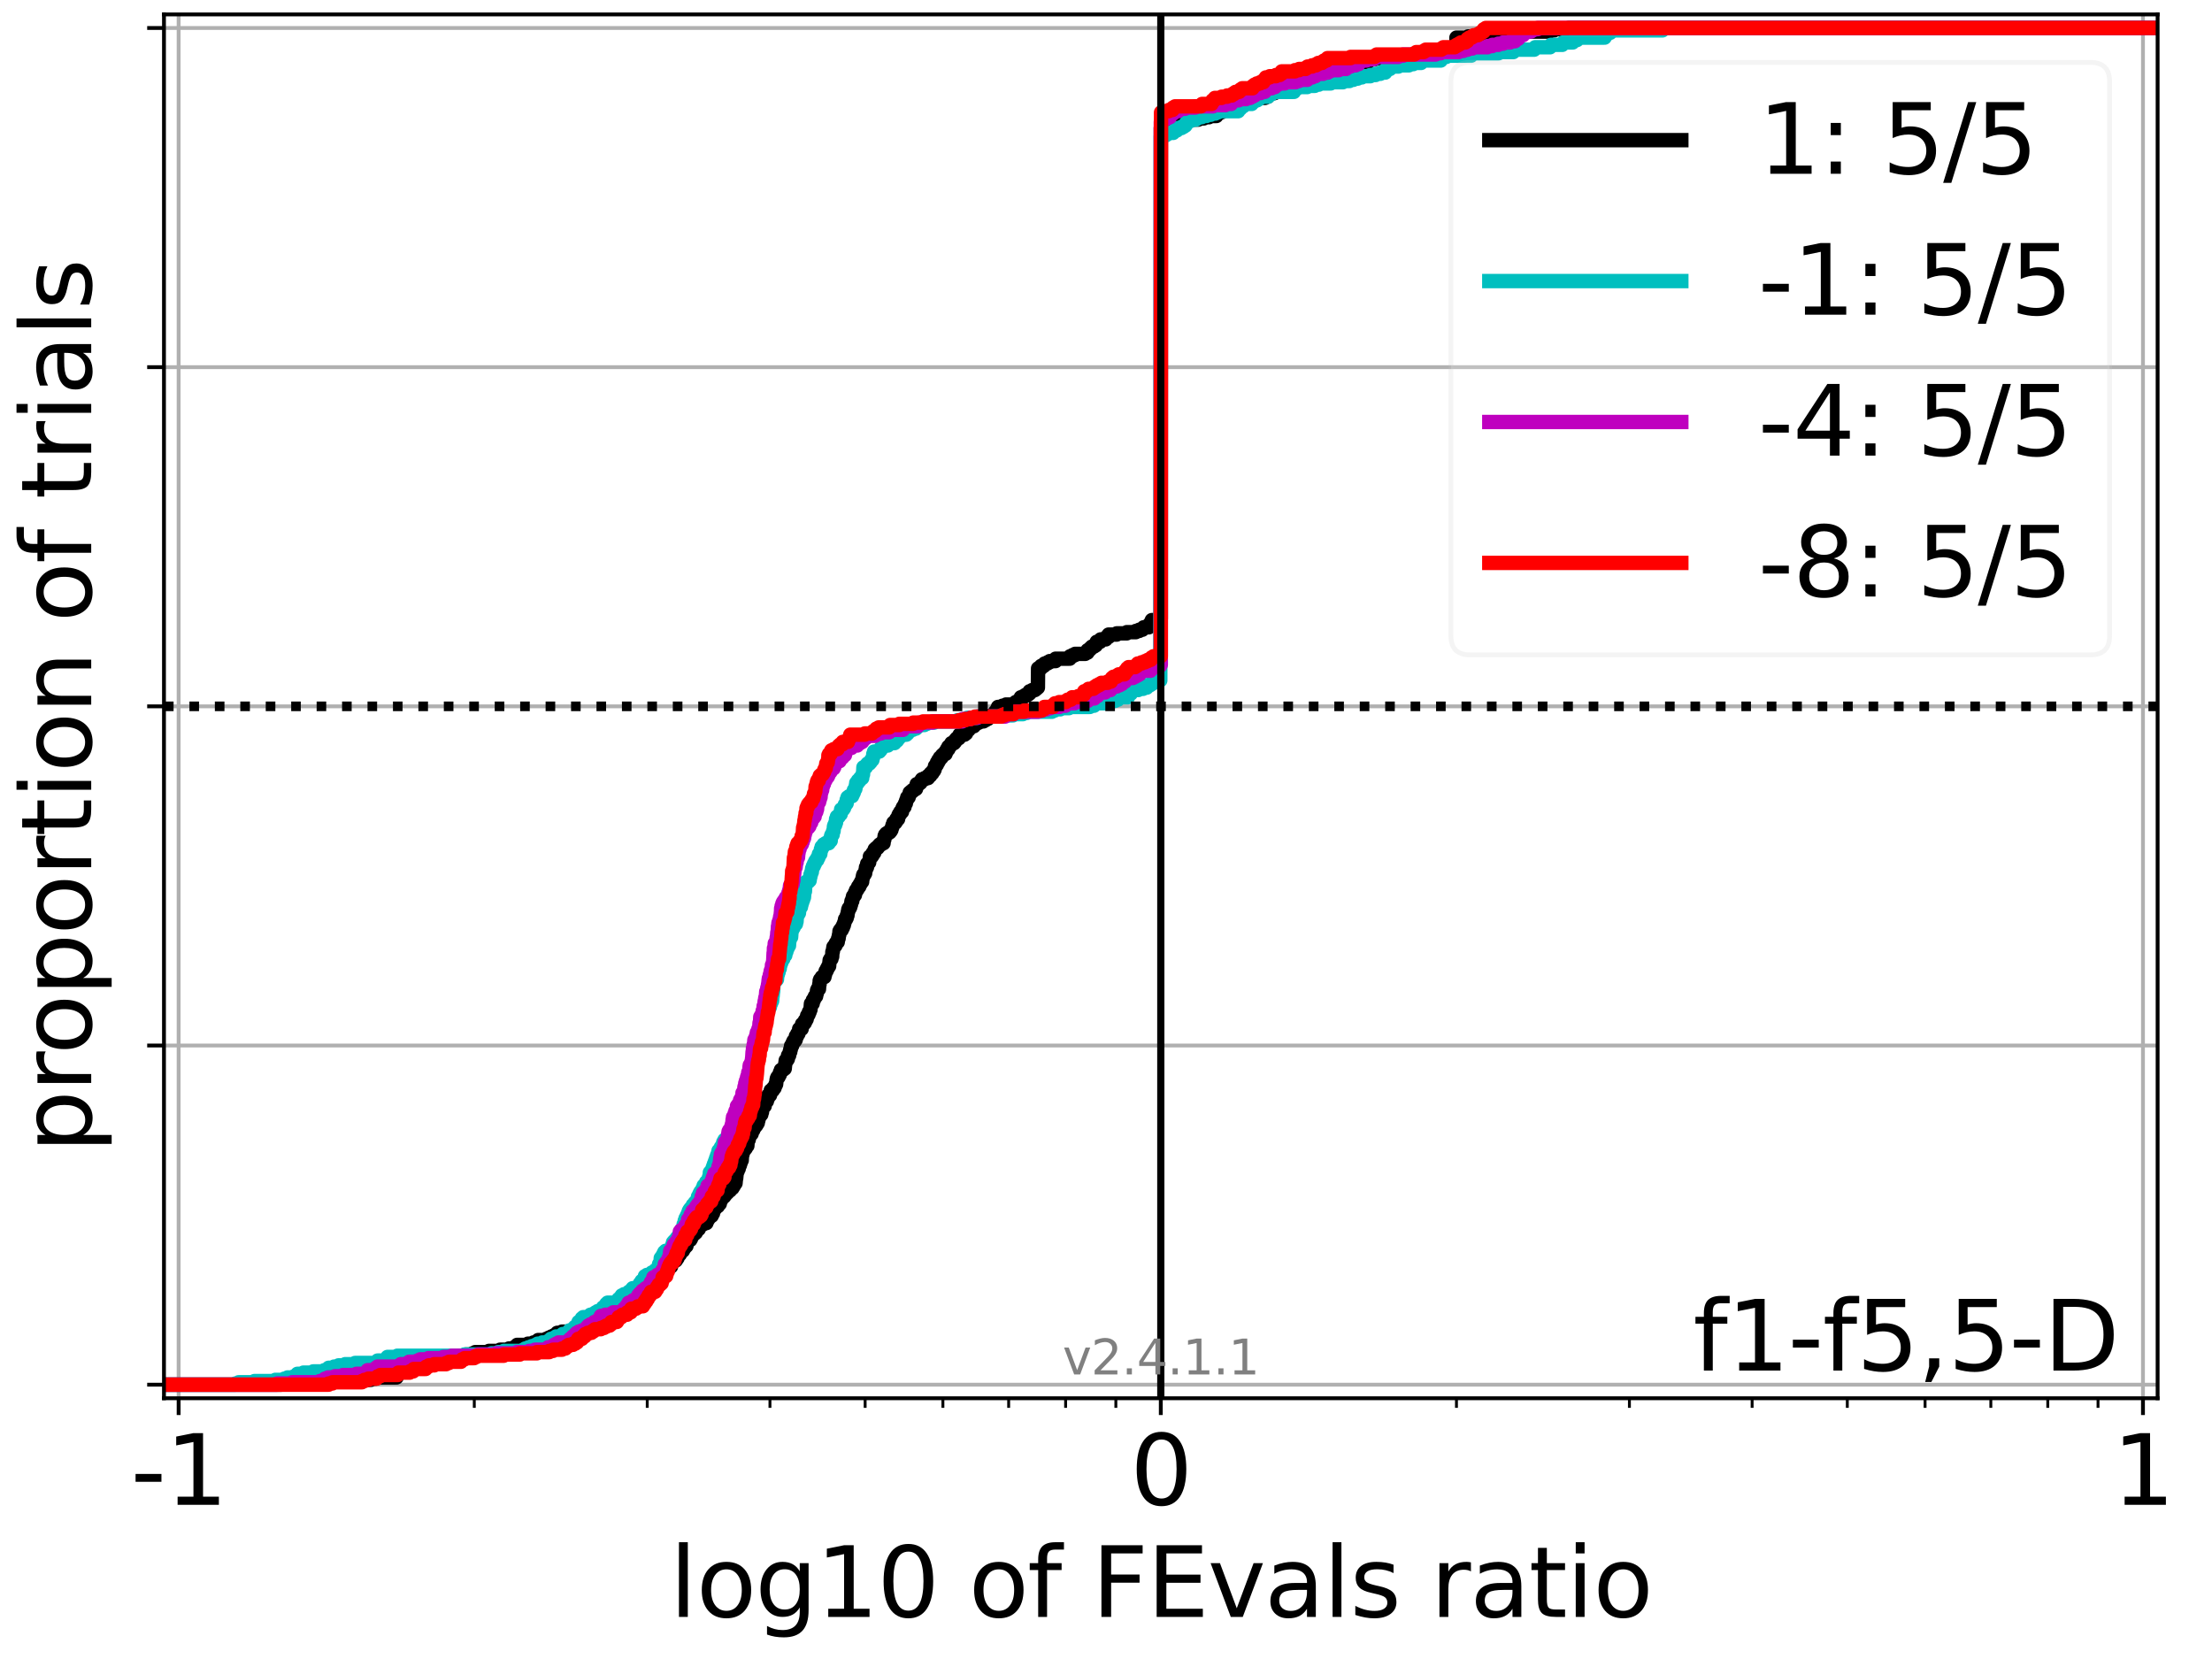 <?xml version="1.0" encoding="utf-8" standalone="no"?>
<!DOCTYPE svg PUBLIC "-//W3C//DTD SVG 1.1//EN"
  "http://www.w3.org/Graphics/SVG/1.1/DTD/svg11.dtd">
<svg height="345.6pt" version="1.1" viewBox="0 0 460.8 345.6" width="460.8pt" xmlns="http://www.w3.org/2000/svg" xmlns:xlink="http://www.w3.org/1999/xlink">
 <defs>
  <style type="text/css">*{stroke-linecap:butt;stroke-linejoin:round;}</style>
 </defs>
 <g id="figure_1">
  <g id="patch_1">
   <path d="M 0 345.6 
L 460.8 345.6 
L 460.8 0 
L 0 0 
z
" style="fill:#ffffff;"/>
  </g>
  <g id="axes_1">
   <g id="patch_2">
    <path d="M 34.16 291.28 
L 449.471 291.28 
L 449.471 3 
L 34.16 3 
z
" style="fill:#ffffff;"/>
   </g>
   <g id="matplotlib.axis_1">
    <g id="xtick_1">
     <g id="line2d_1">
      <path clip-path="url(#pea0e9494e4)" d="M 37.212 291.28 
L 37.212 3 
" style="fill:none;stroke:#b0b0b0;stroke-linecap:square;stroke-width:0.8;"/>
     </g>
     <g id="line2d_2">
      <defs>
       <path d="M 0 0 
L 0 3.5 
" id="m9e38043d09" style="stroke:#000000;stroke-width:0.8;"/>
      </defs>
      <g>
       <use style="stroke:#000000;stroke-width:0.8;" x="37.212" xlink:href="#m9e38043d09" y="291.28"/>
      </g>
     </g>
     <g id="text_1">
      <!-- -1 -->
      <g transform="translate(27.241 313.477)scale(0.2 -0.2)">
       <defs>
        <path d="M 313 2009 
L 1997 2009 
L 1997 1497 
L 313 1497 
L 313 2009 
z
" id="DejaVuSans-2d" transform="scale(0.016)"/>
        <path d="M 794 531 
L 1825 531 
L 1825 4091 
L 703 3866 
L 703 4441 
L 1819 4666 
L 2450 4666 
L 2450 531 
L 3481 531 
L 3481 0 
L 794 0 
L 794 531 
z
" id="DejaVuSans-31" transform="scale(0.016)"/>
       </defs>
       <use xlink:href="#DejaVuSans-2d"/>
       <use x="36.084" xlink:href="#DejaVuSans-31"/>
      </g>
     </g>
    </g>
    <g id="xtick_2">
     <g id="line2d_3">
      <path clip-path="url(#pea0e9494e4)" d="M 241.816 291.28 
L 241.816 3 
" style="fill:none;stroke:#b0b0b0;stroke-linecap:square;stroke-width:0.8;"/>
     </g>
     <g id="line2d_4">
      <g>
       <use style="stroke:#000000;stroke-width:0.8;" x="241.816" xlink:href="#m9e38043d09" y="291.28"/>
      </g>
     </g>
     <g id="text_2">
      <!-- 0 -->
      <g transform="translate(235.453 313.477)scale(0.2 -0.2)">
       <defs>
        <path d="M 2034 4250 
Q 1547 4250 1301 3770 
Q 1056 3291 1056 2328 
Q 1056 1369 1301 889 
Q 1547 409 2034 409 
Q 2525 409 2770 889 
Q 3016 1369 3016 2328 
Q 3016 3291 2770 3770 
Q 2525 4250 2034 4250 
z
M 2034 4750 
Q 2819 4750 3233 4129 
Q 3647 3509 3647 2328 
Q 3647 1150 3233 529 
Q 2819 -91 2034 -91 
Q 1250 -91 836 529 
Q 422 1150 422 2328 
Q 422 3509 836 4129 
Q 1250 4750 2034 4750 
z
" id="DejaVuSans-30" transform="scale(0.016)"/>
       </defs>
       <use xlink:href="#DejaVuSans-30"/>
      </g>
     </g>
    </g>
    <g id="xtick_3">
     <g id="line2d_5">
      <path clip-path="url(#pea0e9494e4)" d="M 446.419 291.28 
L 446.419 3 
" style="fill:none;stroke:#b0b0b0;stroke-linecap:square;stroke-width:0.8;"/>
     </g>
     <g id="line2d_6">
      <g>
       <use style="stroke:#000000;stroke-width:0.8;" x="446.419" xlink:href="#m9e38043d09" y="291.28"/>
      </g>
     </g>
     <g id="text_3">
      <!-- 1 -->
      <g transform="translate(440.057 313.477)scale(0.2 -0.2)">
       <use xlink:href="#DejaVuSans-31"/>
      </g>
     </g>
    </g>
    <g id="xtick_4">
     <g id="line2d_7">
      <defs>
       <path d="M 0 0 
L 0 2 
" id="m985661a1ee" style="stroke:#000000;stroke-width:0.6;"/>
      </defs>
      <g>
       <use style="stroke:#000000;stroke-width:0.6;" x="98.804" xlink:href="#m985661a1ee" y="291.28"/>
      </g>
     </g>
    </g>
    <g id="xtick_5">
     <g id="line2d_8">
      <g>
       <use style="stroke:#000000;stroke-width:0.6;" x="134.833" xlink:href="#m985661a1ee" y="291.28"/>
      </g>
     </g>
    </g>
    <g id="xtick_6">
     <g id="line2d_9">
      <g>
       <use style="stroke:#000000;stroke-width:0.6;" x="160.395" xlink:href="#m985661a1ee" y="291.28"/>
      </g>
     </g>
    </g>
    <g id="xtick_7">
     <g id="line2d_10">
      <g>
       <use style="stroke:#000000;stroke-width:0.6;" x="180.224" xlink:href="#m985661a1ee" y="291.28"/>
      </g>
     </g>
    </g>
    <g id="xtick_8">
     <g id="line2d_11">
      <g>
       <use style="stroke:#000000;stroke-width:0.6;" x="196.424" xlink:href="#m985661a1ee" y="291.28"/>
      </g>
     </g>
    </g>
    <g id="xtick_9">
     <g id="line2d_12">
      <g>
       <use style="stroke:#000000;stroke-width:0.6;" x="210.122" xlink:href="#m985661a1ee" y="291.28"/>
      </g>
     </g>
    </g>
    <g id="xtick_10">
     <g id="line2d_13">
      <g>
       <use style="stroke:#000000;stroke-width:0.6;" x="221.987" xlink:href="#m985661a1ee" y="291.28"/>
      </g>
     </g>
    </g>
    <g id="xtick_11">
     <g id="line2d_14">
      <g>
       <use style="stroke:#000000;stroke-width:0.6;" x="232.453" xlink:href="#m985661a1ee" y="291.28"/>
      </g>
     </g>
    </g>
    <g id="xtick_12">
     <g id="line2d_15">
      <g>
       <use style="stroke:#000000;stroke-width:0.6;" x="303.407" xlink:href="#m985661a1ee" y="291.28"/>
      </g>
     </g>
    </g>
    <g id="xtick_13">
     <g id="line2d_16">
      <g>
       <use style="stroke:#000000;stroke-width:0.6;" x="339.436" xlink:href="#m985661a1ee" y="291.28"/>
      </g>
     </g>
    </g>
    <g id="xtick_14">
     <g id="line2d_17">
      <g>
       <use style="stroke:#000000;stroke-width:0.6;" x="364.999" xlink:href="#m985661a1ee" y="291.28"/>
      </g>
     </g>
    </g>
    <g id="xtick_15">
     <g id="line2d_18">
      <g>
       <use style="stroke:#000000;stroke-width:0.6;" x="384.828" xlink:href="#m985661a1ee" y="291.28"/>
      </g>
     </g>
    </g>
    <g id="xtick_16">
     <g id="line2d_19">
      <g>
       <use style="stroke:#000000;stroke-width:0.6;" x="401.028" xlink:href="#m985661a1ee" y="291.28"/>
      </g>
     </g>
    </g>
    <g id="xtick_17">
     <g id="line2d_20">
      <g>
       <use style="stroke:#000000;stroke-width:0.6;" x="414.726" xlink:href="#m985661a1ee" y="291.28"/>
      </g>
     </g>
    </g>
    <g id="xtick_18">
     <g id="line2d_21">
      <g>
       <use style="stroke:#000000;stroke-width:0.6;" x="426.591" xlink:href="#m985661a1ee" y="291.28"/>
      </g>
     </g>
    </g>
    <g id="xtick_19">
     <g id="line2d_22">
      <g>
       <use style="stroke:#000000;stroke-width:0.6;" x="437.057" xlink:href="#m985661a1ee" y="291.28"/>
      </g>
     </g>
    </g>
    <g id="text_4">
     <!-- log10 of FEvals ratio -->
     <g transform="translate(139.511 336.833)scale(0.2 -0.2)">
      <defs>
       <path d="M 603 4863 
L 1178 4863 
L 1178 0 
L 603 0 
L 603 4863 
z
" id="DejaVuSans-6c" transform="scale(0.016)"/>
       <path d="M 1959 3097 
Q 1497 3097 1228 2736 
Q 959 2375 959 1747 
Q 959 1119 1226 758 
Q 1494 397 1959 397 
Q 2419 397 2687 759 
Q 2956 1122 2956 1747 
Q 2956 2369 2687 2733 
Q 2419 3097 1959 3097 
z
M 1959 3584 
Q 2709 3584 3137 3096 
Q 3566 2609 3566 1747 
Q 3566 888 3137 398 
Q 2709 -91 1959 -91 
Q 1206 -91 779 398 
Q 353 888 353 1747 
Q 353 2609 779 3096 
Q 1206 3584 1959 3584 
z
" id="DejaVuSans-6f" transform="scale(0.016)"/>
       <path d="M 2906 1791 
Q 2906 2416 2648 2759 
Q 2391 3103 1925 3103 
Q 1463 3103 1205 2759 
Q 947 2416 947 1791 
Q 947 1169 1205 825 
Q 1463 481 1925 481 
Q 2391 481 2648 825 
Q 2906 1169 2906 1791 
z
M 3481 434 
Q 3481 -459 3084 -895 
Q 2688 -1331 1869 -1331 
Q 1566 -1331 1297 -1286 
Q 1028 -1241 775 -1147 
L 775 -588 
Q 1028 -725 1275 -790 
Q 1522 -856 1778 -856 
Q 2344 -856 2625 -561 
Q 2906 -266 2906 331 
L 2906 616 
Q 2728 306 2450 153 
Q 2172 0 1784 0 
Q 1141 0 747 490 
Q 353 981 353 1791 
Q 353 2603 747 3093 
Q 1141 3584 1784 3584 
Q 2172 3584 2450 3431 
Q 2728 3278 2906 2969 
L 2906 3500 
L 3481 3500 
L 3481 434 
z
" id="DejaVuSans-67" transform="scale(0.016)"/>
       <path id="DejaVuSans-20" transform="scale(0.016)"/>
       <path d="M 2375 4863 
L 2375 4384 
L 1825 4384 
Q 1516 4384 1395 4259 
Q 1275 4134 1275 3809 
L 1275 3500 
L 2222 3500 
L 2222 3053 
L 1275 3053 
L 1275 0 
L 697 0 
L 697 3053 
L 147 3053 
L 147 3500 
L 697 3500 
L 697 3744 
Q 697 4328 969 4595 
Q 1241 4863 1831 4863 
L 2375 4863 
z
" id="DejaVuSans-66" transform="scale(0.016)"/>
       <path d="M 628 4666 
L 3309 4666 
L 3309 4134 
L 1259 4134 
L 1259 2759 
L 3109 2759 
L 3109 2228 
L 1259 2228 
L 1259 0 
L 628 0 
L 628 4666 
z
" id="DejaVuSans-46" transform="scale(0.016)"/>
       <path d="M 628 4666 
L 3578 4666 
L 3578 4134 
L 1259 4134 
L 1259 2753 
L 3481 2753 
L 3481 2222 
L 1259 2222 
L 1259 531 
L 3634 531 
L 3634 0 
L 628 0 
L 628 4666 
z
" id="DejaVuSans-45" transform="scale(0.016)"/>
       <path d="M 191 3500 
L 800 3500 
L 1894 563 
L 2988 3500 
L 3597 3500 
L 2284 0 
L 1503 0 
L 191 3500 
z
" id="DejaVuSans-76" transform="scale(0.016)"/>
       <path d="M 2194 1759 
Q 1497 1759 1228 1600 
Q 959 1441 959 1056 
Q 959 750 1161 570 
Q 1363 391 1709 391 
Q 2188 391 2477 730 
Q 2766 1069 2766 1631 
L 2766 1759 
L 2194 1759 
z
M 3341 1997 
L 3341 0 
L 2766 0 
L 2766 531 
Q 2569 213 2275 61 
Q 1981 -91 1556 -91 
Q 1019 -91 701 211 
Q 384 513 384 1019 
Q 384 1609 779 1909 
Q 1175 2209 1959 2209 
L 2766 2209 
L 2766 2266 
Q 2766 2663 2505 2880 
Q 2244 3097 1772 3097 
Q 1472 3097 1187 3025 
Q 903 2953 641 2809 
L 641 3341 
Q 956 3463 1253 3523 
Q 1550 3584 1831 3584 
Q 2591 3584 2966 3190 
Q 3341 2797 3341 1997 
z
" id="DejaVuSans-61" transform="scale(0.016)"/>
       <path d="M 2834 3397 
L 2834 2853 
Q 2591 2978 2328 3040 
Q 2066 3103 1784 3103 
Q 1356 3103 1142 2972 
Q 928 2841 928 2578 
Q 928 2378 1081 2264 
Q 1234 2150 1697 2047 
L 1894 2003 
Q 2506 1872 2764 1633 
Q 3022 1394 3022 966 
Q 3022 478 2636 193 
Q 2250 -91 1575 -91 
Q 1294 -91 989 -36 
Q 684 19 347 128 
L 347 722 
Q 666 556 975 473 
Q 1284 391 1588 391 
Q 1994 391 2212 530 
Q 2431 669 2431 922 
Q 2431 1156 2273 1281 
Q 2116 1406 1581 1522 
L 1381 1569 
Q 847 1681 609 1914 
Q 372 2147 372 2553 
Q 372 3047 722 3315 
Q 1072 3584 1716 3584 
Q 2034 3584 2315 3537 
Q 2597 3491 2834 3397 
z
" id="DejaVuSans-73" transform="scale(0.016)"/>
       <path d="M 2631 2963 
Q 2534 3019 2420 3045 
Q 2306 3072 2169 3072 
Q 1681 3072 1420 2755 
Q 1159 2438 1159 1844 
L 1159 0 
L 581 0 
L 581 3500 
L 1159 3500 
L 1159 2956 
Q 1341 3275 1631 3429 
Q 1922 3584 2338 3584 
Q 2397 3584 2469 3576 
Q 2541 3569 2628 3553 
L 2631 2963 
z
" id="DejaVuSans-72" transform="scale(0.016)"/>
       <path d="M 1172 4494 
L 1172 3500 
L 2356 3500 
L 2356 3053 
L 1172 3053 
L 1172 1153 
Q 1172 725 1289 603 
Q 1406 481 1766 481 
L 2356 481 
L 2356 0 
L 1766 0 
Q 1100 0 847 248 
Q 594 497 594 1153 
L 594 3053 
L 172 3053 
L 172 3500 
L 594 3500 
L 594 4494 
L 1172 4494 
z
" id="DejaVuSans-74" transform="scale(0.016)"/>
       <path d="M 603 3500 
L 1178 3500 
L 1178 0 
L 603 0 
L 603 3500 
z
M 603 4863 
L 1178 4863 
L 1178 4134 
L 603 4134 
L 603 4863 
z
" id="DejaVuSans-69" transform="scale(0.016)"/>
      </defs>
      <use xlink:href="#DejaVuSans-6c"/>
      <use x="27.783" xlink:href="#DejaVuSans-6f"/>
      <use x="88.965" xlink:href="#DejaVuSans-67"/>
      <use x="152.441" xlink:href="#DejaVuSans-31"/>
      <use x="216.064" xlink:href="#DejaVuSans-30"/>
      <use x="279.688" xlink:href="#DejaVuSans-20"/>
      <use x="311.475" xlink:href="#DejaVuSans-6f"/>
      <use x="372.656" xlink:href="#DejaVuSans-66"/>
      <use x="407.861" xlink:href="#DejaVuSans-20"/>
      <use x="439.648" xlink:href="#DejaVuSans-46"/>
      <use x="497.168" xlink:href="#DejaVuSans-45"/>
      <use x="560.352" xlink:href="#DejaVuSans-76"/>
      <use x="619.531" xlink:href="#DejaVuSans-61"/>
      <use x="680.811" xlink:href="#DejaVuSans-6c"/>
      <use x="708.594" xlink:href="#DejaVuSans-73"/>
      <use x="760.693" xlink:href="#DejaVuSans-20"/>
      <use x="792.48" xlink:href="#DejaVuSans-72"/>
      <use x="833.594" xlink:href="#DejaVuSans-61"/>
      <use x="894.873" xlink:href="#DejaVuSans-74"/>
      <use x="934.082" xlink:href="#DejaVuSans-69"/>
      <use x="961.865" xlink:href="#DejaVuSans-6f"/>
     </g>
    </g>
   </g>
   <g id="matplotlib.axis_2">
    <g id="ytick_1">
     <g id="line2d_23">
      <path clip-path="url(#pea0e9494e4)" d="M 34.16 288.454 
L 449.471 288.454 
" style="fill:none;stroke:#b0b0b0;stroke-linecap:square;stroke-width:0.8;"/>
     </g>
     <g id="line2d_24">
      <defs>
       <path d="M 0 0 
L -3.5 0 
" id="m54b5154a72" style="stroke:#000000;stroke-width:0.8;"/>
      </defs>
      <g>
       <use style="stroke:#000000;stroke-width:0.8;" x="34.16" xlink:href="#m54b5154a72" y="288.454"/>
      </g>
     </g>
    </g>
    <g id="ytick_2">
     <g id="line2d_25">
      <path clip-path="url(#pea0e9494e4)" d="M 34.16 217.797 
L 449.471 217.797 
" style="fill:none;stroke:#b0b0b0;stroke-linecap:square;stroke-width:0.8;"/>
     </g>
     <g id="line2d_26">
      <g>
       <use style="stroke:#000000;stroke-width:0.8;" x="34.16" xlink:href="#m54b5154a72" y="217.797"/>
      </g>
     </g>
    </g>
    <g id="ytick_3">
     <g id="line2d_27">
      <path clip-path="url(#pea0e9494e4)" d="M 34.16 147.14 
L 449.471 147.14 
" style="fill:none;stroke:#b0b0b0;stroke-linecap:square;stroke-width:0.8;"/>
     </g>
     <g id="line2d_28">
      <g>
       <use style="stroke:#000000;stroke-width:0.8;" x="34.16" xlink:href="#m54b5154a72" y="147.14"/>
      </g>
     </g>
    </g>
    <g id="ytick_4">
     <g id="line2d_29">
      <path clip-path="url(#pea0e9494e4)" d="M 34.16 76.483 
L 449.471 76.483 
" style="fill:none;stroke:#b0b0b0;stroke-linecap:square;stroke-width:0.8;"/>
     </g>
     <g id="line2d_30">
      <g>
       <use style="stroke:#000000;stroke-width:0.8;" x="34.16" xlink:href="#m54b5154a72" y="76.483"/>
      </g>
     </g>
    </g>
    <g id="ytick_5">
     <g id="line2d_31">
      <path clip-path="url(#pea0e9494e4)" d="M 34.16 5.826 
L 449.471 5.826 
" style="fill:none;stroke:#b0b0b0;stroke-linecap:square;stroke-width:0.8;"/>
     </g>
     <g id="line2d_32">
      <g>
       <use style="stroke:#000000;stroke-width:0.8;" x="34.16" xlink:href="#m54b5154a72" y="5.826"/>
      </g>
     </g>
    </g>
    <g id="text_5">
     <!-- proportion of trials -->
     <g transform="translate(19.001 240.146)rotate(-90)scale(0.2 -0.2)">
      <defs>
       <path d="M 1159 525 
L 1159 -1331 
L 581 -1331 
L 581 3500 
L 1159 3500 
L 1159 2969 
Q 1341 3281 1617 3432 
Q 1894 3584 2278 3584 
Q 2916 3584 3314 3078 
Q 3713 2572 3713 1747 
Q 3713 922 3314 415 
Q 2916 -91 2278 -91 
Q 1894 -91 1617 61 
Q 1341 213 1159 525 
z
M 3116 1747 
Q 3116 2381 2855 2742 
Q 2594 3103 2138 3103 
Q 1681 3103 1420 2742 
Q 1159 2381 1159 1747 
Q 1159 1113 1420 752 
Q 1681 391 2138 391 
Q 2594 391 2855 752 
Q 3116 1113 3116 1747 
z
" id="DejaVuSans-70" transform="scale(0.016)"/>
       <path d="M 3513 2113 
L 3513 0 
L 2938 0 
L 2938 2094 
Q 2938 2591 2744 2837 
Q 2550 3084 2163 3084 
Q 1697 3084 1428 2787 
Q 1159 2491 1159 1978 
L 1159 0 
L 581 0 
L 581 3500 
L 1159 3500 
L 1159 2956 
Q 1366 3272 1645 3428 
Q 1925 3584 2291 3584 
Q 2894 3584 3203 3211 
Q 3513 2838 3513 2113 
z
" id="DejaVuSans-6e" transform="scale(0.016)"/>
      </defs>
      <use xlink:href="#DejaVuSans-70"/>
      <use x="63.477" xlink:href="#DejaVuSans-72"/>
      <use x="102.34" xlink:href="#DejaVuSans-6f"/>
      <use x="163.521" xlink:href="#DejaVuSans-70"/>
      <use x="226.998" xlink:href="#DejaVuSans-6f"/>
      <use x="288.18" xlink:href="#DejaVuSans-72"/>
      <use x="329.293" xlink:href="#DejaVuSans-74"/>
      <use x="368.502" xlink:href="#DejaVuSans-69"/>
      <use x="396.285" xlink:href="#DejaVuSans-6f"/>
      <use x="457.467" xlink:href="#DejaVuSans-6e"/>
      <use x="520.846" xlink:href="#DejaVuSans-20"/>
      <use x="552.633" xlink:href="#DejaVuSans-6f"/>
      <use x="613.814" xlink:href="#DejaVuSans-66"/>
      <use x="649.02" xlink:href="#DejaVuSans-20"/>
      <use x="680.807" xlink:href="#DejaVuSans-74"/>
      <use x="720.016" xlink:href="#DejaVuSans-72"/>
      <use x="761.129" xlink:href="#DejaVuSans-69"/>
      <use x="788.912" xlink:href="#DejaVuSans-61"/>
      <use x="850.191" xlink:href="#DejaVuSans-6c"/>
      <use x="877.975" xlink:href="#DejaVuSans-73"/>
     </g>
    </g>
   </g>
   <g id="line2d_33">
    <path clip-path="url(#pea0e9494e4)" d="M 34.16 288.454 
L 58.601 288.454 
L 58.601 288.203 
L 59.159 288.203 
L 59.159 287.951 
L 64.342 287.951 
L 64.342 287.7 
L 66.19 287.7 
L 66.19 287.449 
L 77.244 287.449 
L 77.244 287.198 
L 78.21 287.198 
L 78.21 286.946 
L 82.603 286.946 
L 82.603 283.429 
L 87.853 283.429 
L 87.853 283.178 
L 92.336 283.178 
L 92.336 282.927 
L 93.388 282.927 
L 93.388 282.676 
L 95.851 282.676 
L 95.851 282.424 
L 96.991 282.424 
L 96.991 282.173 
L 98.432 282.173 
L 98.432 281.922 
L 98.99 281.922 
L 98.99 281.671 
L 101.857 281.671 
L 101.857 281.419 
L 104.173 281.419 
L 104.173 281.168 
L 106.021 281.168 
L 106.021 280.917 
L 107.072 280.917 
L 107.072 280.666 
L 107.514 280.666 
L 107.514 280.415 
L 107.733 280.415 
L 107.733 280.163 
L 109.977 280.163 
L 109.977 279.912 
L 111.116 279.912 
L 111.116 279.661 
L 111.948 279.661 
L 111.948 279.41 
L 112.113 279.41 
L 112.113 279.158 
L 113.776 279.158 
L 113.776 278.907 
L 114.334 278.907 
L 114.334 278.656 
L 114.888 278.656 
L 114.888 278.405 
L 115.432 278.405 
L 115.432 278.154 
L 115.983 278.154 
L 116.08 277.651 
L 117.075 277.651 
L 117.075 277.4 
L 119.485 277.4 
L 119.517 276.897 
L 120.682 276.897 
L 120.682 276.646 
L 121.197 276.646 
L 121.197 276.395 
L 121.365 276.395 
L 121.365 276.144 
L 121.859 276.144 
L 121.932 275.641 
L 124.111 275.641 
L 124.126 275.139 
L 124.327 275.139 
L 124.327 274.888 
L 124.616 274.888 
L 124.669 274.385 
L 125.934 274.385 
L 125.934 274.134 
L 126.073 274.134 
L 126.073 273.883 
L 127.172 273.883 
L 127.172 273.631 
L 127.291 273.631 
L 127.291 273.38 
L 127.684 273.38 
L 127.684 273.129 
L 129.052 273.129 
L 129.052 272.878 
L 129.725 272.878 
L 129.804 272.124 
L 129.852 272.124 
L 129.852 271.873 
L 130.205 271.873 
L 130.205 271.622 
L 130.61 271.622 
L 130.709 271.119 
L 130.889 271.119 
L 130.893 270.617 
L 131.7 270.617 
L 131.7 270.366 
L 132.419 270.366 
L 132.422 269.612 
L 132.903 269.612 
L 132.98 269.109 
L 133.073 269.109 
L 133.073 268.858 
L 134.213 268.858 
L 134.213 268.607 
L 134.616 268.607 
L 134.663 268.105 
L 134.807 268.105 
L 134.807 267.853 
L 135.102 267.853 
L 135.102 267.602 
L 135.278 267.602 
L 135.278 267.351 
L 135.76 267.351 
L 135.76 267.1 
L 136.175 267.1 
L 136.175 266.848 
L 136.89 266.848 
L 136.903 266.346 
L 137.126 266.346 
L 137.126 266.095 
L 137.472 266.095 
L 137.472 265.844 
L 138.135 265.844 
L 138.163 265.341 
L 138.266 265.341 
L 138.37 264.839 
L 138.452 264.839 
L 138.502 264.336 
L 139.079 264.336 
L 139.079 264.085 
L 139.375 264.085 
L 139.375 263.834 
L 139.794 263.834 
L 139.813 263.331 
L 139.965 263.331 
L 140.011 262.829 
L 140.215 262.829 
L 140.215 262.578 
L 140.805 262.578 
L 140.805 262.326 
L 140.974 262.326 
L 140.974 262.075 
L 141.143 262.075 
L 141.166 261.573 
L 141.298 261.573 
L 141.298 261.321 
L 141.635 261.321 
L 141.635 261.07 
L 141.76 261.07 
L 141.799 260.568 
L 142.257 260.568 
L 142.257 260.317 
L 142.392 260.317 
L 142.392 259.814 
L 142.754 259.814 
L 142.754 259.563 
L 142.999 259.563 
L 143.071 258.809 
L 143.132 258.809 
L 143.132 258.558 
L 143.397 258.558 
L 143.397 258.307 
L 143.81 258.307 
L 143.81 258.056 
L 143.954 258.056 
L 143.969 257.553 
L 144.195 257.553 
L 144.293 257.051 
L 144.674 257.051 
L 144.674 256.799 
L 144.955 256.799 
L 144.982 256.297 
L 145.245 256.297 
L 145.245 256.046 
L 145.563 256.046 
L 145.667 255.543 
L 145.85 255.543 
L 145.85 255.292 
L 146.067 255.292 
L 146.067 255.041 
L 146.521 255.041 
L 146.521 254.79 
L 147.156 254.79 
L 147.217 254.287 
L 147.38 254.287 
L 147.445 253.785 
L 147.714 253.785 
L 147.757 253.282 
L 148.263 253.282 
L 148.346 252.78 
L 148.53 252.78 
L 148.598 252.026 
L 148.742 252.026 
L 148.742 251.775 
L 149.008 251.775 
L 149.008 251.524 
L 149.169 251.524 
L 149.169 251.273 
L 149.553 251.273 
L 149.553 251.021 
L 149.67 251.021 
L 149.67 250.77 
L 149.943 250.77 
L 149.982 250.268 
L 150.061 250.268 
L 150.061 250.016 
L 150.236 250.016 
L 150.28 249.514 
L 150.455 249.514 
L 150.455 249.263 
L 150.866 249.263 
L 150.866 249.011 
L 151.065 249.011 
L 151.133 248.509 
L 151.523 248.509 
L 151.523 248.258 
L 151.656 248.258 
L 151.656 248.007 
L 152.082 248.007 
L 152.082 247.755 
L 152.255 247.755 
L 152.255 247.504 
L 152.587 247.504 
L 152.587 247.253 
L 152.743 247.253 
L 152.743 247.002 
L 152.897 247.002 
L 152.962 246.499 
L 153.222 246.499 
L 153.314 245.494 
L 153.356 245.494 
L 153.451 244.489 
L 153.478 244.489 
L 153.5 243.987 
L 153.662 243.987 
L 153.718 243.485 
L 153.883 243.485 
L 153.969 242.982 
L 154.022 242.982 
L 154.022 242.731 
L 154.139 242.731 
L 154.208 242.228 
L 154.3 242.228 
L 154.383 241.726 
L 154.512 241.726 
L 154.584 240.47 
L 154.693 240.47 
L 154.8 239.465 
L 155.164 239.465 
L 155.164 239.214 
L 155.358 239.214 
L 155.409 238.711 
L 155.684 238.711 
L 155.778 237.455 
L 155.964 237.455 
L 155.994 236.953 
L 156.101 236.953 
L 156.163 236.45 
L 156.321 236.45 
L 156.321 236.199 
L 156.578 236.199 
L 156.658 235.697 
L 156.718 235.697 
L 156.718 235.445 
L 156.916 235.445 
L 156.994 234.943 
L 157.156 234.943 
L 157.156 234.692 
L 157.354 234.692 
L 157.354 234.44 
L 157.552 234.44 
L 157.552 234.189 
L 157.707 234.189 
L 157.707 233.938 
L 157.855 233.938 
L 157.903 233.436 
L 157.973 233.436 
L 158.053 232.682 
L 158.229 232.682 
L 158.229 232.431 
L 158.353 232.431 
L 158.353 232.179 
L 158.591 232.179 
L 158.665 231.677 
L 158.735 231.677 
L 158.838 230.672 
L 158.917 230.672 
L 158.917 230.421 
L 159.293 230.421 
L 159.327 229.667 
L 159.489 229.667 
L 159.489 229.416 
L 159.751 229.416 
L 159.793 228.914 
L 159.924 228.914 
L 159.976 228.411 
L 160.038 228.411 
L 160.038 228.16 
L 160.412 228.16 
L 160.521 227.657 
L 160.551 227.657 
L 160.563 227.155 
L 160.994 227.155 
L 161.074 226.653 
L 161.351 226.653 
L 161.46 226.15 
L 161.548 226.15 
L 161.548 225.899 
L 161.674 225.899 
L 161.783 224.894 
L 161.842 224.894 
L 161.842 224.643 
L 161.956 224.643 
L 161.956 224.392 
L 162.177 224.392 
L 162.177 224.14 
L 162.296 224.14 
L 162.296 223.889 
L 162.439 223.889 
L 162.486 223.387 
L 162.593 223.387 
L 162.682 222.884 
L 163.151 222.884 
L 163.151 222.633 
L 163.47 222.633 
L 163.572 221.628 
L 163.596 221.628 
L 163.689 220.874 
L 163.964 220.874 
L 163.964 220.623 
L 164.118 220.623 
L 164.162 219.869 
L 164.394 219.869 
L 164.502 219.116 
L 164.625 219.116 
L 164.626 218.613 
L 164.741 218.613 
L 164.797 217.86 
L 165.019 217.86 
L 165.073 217.357 
L 165.183 217.357 
L 165.183 217.106 
L 165.302 217.106 
L 165.302 216.855 
L 165.601 216.855 
L 165.601 216.604 
L 165.765 216.604 
L 165.799 215.85 
L 166.045 215.85 
L 166.089 215.347 
L 166.324 215.347 
L 166.426 214.845 
L 166.454 214.845 
L 166.481 214.343 
L 166.997 214.343 
L 167.087 213.338 
L 167.44 213.338 
L 167.44 213.086 
L 167.658 213.086 
L 167.673 212.584 
L 167.906 212.584 
L 167.906 212.333 
L 168.039 212.333 
L 168.14 211.579 
L 168.305 211.579 
L 168.305 211.328 
L 168.447 211.328 
L 168.507 210.825 
L 168.655 210.825 
L 168.758 210.323 
L 168.839 210.323 
L 168.936 209.067 
L 169.295 209.067 
L 169.341 208.313 
L 169.556 208.313 
L 169.647 207.811 
L 169.758 207.811 
L 169.758 207.559 
L 170.004 207.559 
L 170.063 207.057 
L 170.128 207.057 
L 170.208 206.303 
L 170.316 206.303 
L 170.316 206.052 
L 170.603 206.052 
L 170.666 205.047 
L 170.732 205.047 
L 170.757 204.294 
L 170.848 204.294 
L 170.848 204.042 
L 171.073 204.042 
L 171.073 203.791 
L 171.203 203.791 
L 171.203 203.54 
L 171.743 203.54 
L 171.841 203.037 
L 171.873 203.037 
L 171.939 202.535 
L 172.002 202.535 
L 172.002 202.284 
L 172.18 202.284 
L 172.275 201.781 
L 172.416 201.781 
L 172.416 201.53 
L 172.535 201.53 
L 172.535 201.279 
L 172.72 201.279 
L 172.803 200.274 
L 172.833 200.274 
L 172.833 200.023 
L 172.971 200.023 
L 172.971 199.772 
L 173.203 199.772 
L 173.277 199.269 
L 173.36 199.269 
L 173.401 198.264 
L 173.491 198.264 
L 173.578 197.51 
L 173.617 197.51 
L 173.617 197.259 
L 173.811 197.259 
L 173.811 197.008 
L 174.033 197.008 
L 174.102 196.506 
L 174.265 196.506 
L 174.265 196.254 
L 174.514 196.254 
L 174.591 195.501 
L 174.697 195.501 
L 174.773 194.747 
L 174.837 194.747 
L 174.88 193.993 
L 175.012 193.993 
L 175.012 193.742 
L 175.346 193.742 
L 175.383 193.24 
L 175.595 193.24 
L 175.642 192.737 
L 175.792 192.737 
L 175.847 192.235 
L 175.92 192.235 
L 176.005 191.732 
L 176.044 191.732 
L 176.044 191.481 
L 176.261 191.481 
L 176.261 191.23 
L 176.386 191.23 
L 176.408 190.727 
L 176.54 190.727 
L 176.609 189.974 
L 176.677 189.974 
L 176.711 189.471 
L 176.808 189.471 
L 176.808 189.22 
L 177.005 189.22 
L 177.005 188.969 
L 177.125 188.969 
L 177.235 188.466 
L 177.282 188.466 
L 177.379 187.713 
L 177.541 187.713 
L 177.573 187.21 
L 177.656 187.21 
L 177.697 186.708 
L 177.921 186.708 
L 177.921 186.457 
L 178.099 186.457 
L 178.113 185.954 
L 178.234 185.954 
L 178.324 185.452 
L 178.52 185.452 
L 178.52 185.2 
L 178.671 185.2 
L 178.766 184.698 
L 179.012 184.698 
L 179.092 184.196 
L 179.254 184.196 
L 179.254 183.944 
L 179.375 183.944 
L 179.375 183.693 
L 179.595 183.693 
L 179.668 182.939 
L 179.728 182.939 
L 179.768 182.437 
L 179.851 182.437 
L 179.851 182.186 
L 180.084 182.186 
L 180.084 181.935 
L 180.224 181.935 
L 180.316 181.181 
L 180.389 181.181 
L 180.398 180.678 
L 180.607 180.678 
L 180.649 179.925 
L 180.874 179.925 
L 180.874 179.674 
L 181.063 179.674 
L 181.169 178.92 
L 181.179 178.92 
L 181.218 178.417 
L 181.63 178.417 
L 181.63 178.166 
L 181.792 178.166 
L 181.824 177.664 
L 182.124 177.664 
L 182.223 176.91 
L 182.485 176.91 
L 182.485 176.659 
L 182.822 176.659 
L 182.822 176.408 
L 183.02 176.408 
L 183.02 176.156 
L 183.254 176.156 
L 183.254 175.905 
L 183.614 175.905 
L 183.614 175.654 
L 184.064 175.654 
L 184.132 174.9 
L 184.227 174.9 
L 184.284 174.147 
L 184.39 174.147 
L 184.39 173.895 
L 184.604 173.895 
L 184.604 173.644 
L 184.982 173.644 
L 184.982 173.393 
L 185.353 173.393 
L 185.353 173.142 
L 185.555 173.142 
L 185.555 172.891 
L 185.7 172.891 
L 185.781 172.388 
L 185.865 172.388 
L 185.927 171.886 
L 186.057 171.886 
L 186.114 171.383 
L 186.53 171.383 
L 186.53 171.132 
L 186.699 171.132 
L 186.73 170.629 
L 187.088 170.629 
L 187.144 169.876 
L 187.259 169.876 
L 187.259 169.625 
L 187.509 169.625 
L 187.56 169.122 
L 187.905 169.122 
L 188.001 168.368 
L 188.118 168.368 
L 188.118 168.117 
L 188.415 168.117 
L 188.432 167.615 
L 188.539 167.615 
L 188.539 167.364 
L 188.709 167.364 
L 188.736 166.861 
L 188.832 166.861 
L 188.832 166.61 
L 188.953 166.61 
L 188.992 166.107 
L 189.288 166.107 
L 189.39 165.605 
L 189.48 165.605 
L 189.511 165.103 
L 189.81 165.103 
L 189.81 164.851 
L 190.105 164.851 
L 190.105 164.6 
L 190.426 164.6 
L 190.426 164.349 
L 190.823 164.349 
L 190.831 163.846 
L 190.942 163.846 
L 190.968 163.344 
L 191.444 163.344 
L 191.444 163.093 
L 191.751 163.093 
L 191.751 162.842 
L 191.888 162.842 
L 191.888 162.59 
L 192.053 162.59 
L 192.053 162.339 
L 192.637 162.339 
L 192.637 162.088 
L 193.338 162.088 
L 193.388 161.585 
L 193.802 161.585 
L 193.879 161.083 
L 194.219 161.083 
L 194.219 160.832 
L 194.334 160.832 
L 194.334 160.581 
L 194.562 160.581 
L 194.562 160.329 
L 194.694 160.329 
L 194.777 159.576 
L 194.988 159.576 
L 194.988 159.324 
L 195.164 159.324 
L 195.197 158.822 
L 195.433 158.822 
L 195.483 158.319 
L 195.722 158.319 
L 195.804 157.817 
L 196.143 157.817 
L 196.143 157.566 
L 196.266 157.566 
L 196.266 157.315 
L 196.542 157.315 
L 196.542 157.063 
L 196.974 157.063 
L 196.983 156.561 
L 197.198 156.561 
L 197.285 156.058 
L 197.567 156.058 
L 197.567 155.556 
L 197.843 155.556 
L 197.843 155.305 
L 198.068 155.305 
L 198.068 155.054 
L 198.198 155.054 
L 198.198 154.802 
L 198.756 154.802 
L 198.756 154.551 
L 198.959 154.551 
L 198.959 154.3 
L 199.078 154.3 
L 199.078 154.049 
L 199.3 154.049 
L 199.3 153.797 
L 199.755 153.797 
L 199.828 153.295 
L 199.897 153.295 
L 199.897 153.044 
L 200.935 153.044 
L 200.935 152.793 
L 201.248 152.793 
L 201.251 152.29 
L 201.432 152.29 
L 201.432 152.039 
L 201.806 152.039 
L 201.806 151.788 
L 201.924 151.788 
L 201.924 151.536 
L 202.307 151.536 
L 202.307 151.285 
L 202.873 151.285 
L 202.873 151.034 
L 203.026 151.034 
L 203.026 150.783 
L 203.443 150.783 
L 203.443 150.532 
L 203.939 150.532 
L 203.939 150.28 
L 204.874 150.28 
L 204.874 150.029 
L 205.323 150.029 
L 205.323 149.778 
L 205.787 149.778 
L 205.787 149.527 
L 206.123 149.527 
L 206.123 149.275 
L 206.382 149.275 
L 206.382 149.024 
L 206.989 149.024 
L 206.989 148.773 
L 207.208 148.773 
L 207.31 148.271 
L 207.597 148.271 
L 207.685 147.768 
L 207.902 147.768 
L 207.902 147.266 
L 208.837 147.266 
L 208.837 147.014 
L 209.568 147.014 
L 209.568 146.763 
L 211.421 146.763 
L 211.421 146.512 
L 211.57 146.512 
L 211.57 146.261 
L 212.031 146.261 
L 212.031 146.009 
L 212.387 146.009 
L 212.387 145.758 
L 212.551 145.758 
L 212.655 145.256 
L 213.223 145.256 
L 213.223 145.005 
L 213.634 145.005 
L 213.634 144.753 
L 214.126 144.753 
L 214.126 144.502 
L 214.455 144.502 
L 214.489 144 
L 215.022 144 
L 215.022 143.748 
L 215.62 143.748 
L 215.62 143.497 
L 215.928 143.497 
L 215.928 143.246 
L 216.213 143.246 
L 216.253 139.226 
L 216.841 139.226 
L 216.868 138.724 
L 217.462 138.724 
L 217.462 138.473 
L 217.607 138.473 
L 217.607 138.222 
L 218.206 138.222 
L 218.206 137.97 
L 218.669 137.97 
L 218.669 137.719 
L 219.891 137.719 
L 219.901 137.217 
L 222.84 137.217 
L 222.909 136.714 
L 223.433 136.714 
L 223.433 136.463 
L 223.963 136.463 
L 223.963 136.212 
L 226.068 136.212 
L 226.068 135.961 
L 226.537 135.961 
L 226.552 135.458 
L 226.932 135.458 
L 226.932 135.207 
L 227.186 135.207 
L 227.186 134.956 
L 227.45 134.956 
L 227.45 134.704 
L 227.895 134.704 
L 227.895 134.453 
L 228.287 134.453 
L 228.368 133.951 
L 228.466 133.951 
L 228.466 133.699 
L 229.186 133.699 
L 229.281 133.197 
L 230.354 133.197 
L 230.354 132.946 
L 230.5 132.946 
L 230.5 132.695 
L 230.947 132.695 
L 230.947 132.192 
L 232.632 132.192 
L 232.632 131.941 
L 234.728 131.941 
L 234.728 131.69 
L 236.603 131.69 
L 236.603 131.438 
L 237.312 131.438 
L 237.312 131.187 
L 237.978 131.187 
L 237.978 130.936 
L 238.23 130.936 
L 238.23 130.685 
L 239.299 130.685 
L 239.307 130.182 
L 239.513 130.182 
L 239.513 129.931 
L 239.892 129.931 
L 239.947 129.177 
L 241.096 129.177 
L 241.096 128.926 
L 241.816 128.926 
L 241.816 26.678 
L 241.934 26.678 
L 241.934 26.427 
L 242.526 26.427 
L 242.631 25.673 
L 245.24 25.673 
L 245.24 25.422 
L 246.541 25.422 
L 246.541 25.171 
L 247.649 25.171 
L 247.649 24.919 
L 249.642 24.919 
L 249.642 24.668 
L 250.767 24.668 
L 250.767 24.417 
L 251.857 24.417 
L 251.857 24.166 
L 253.392 24.166 
L 253.392 23.914 
L 253.572 23.914 
L 253.572 23.663 
L 253.843 23.663 
L 253.843 23.412 
L 254.436 23.412 
L 254.485 22.658 
L 255.378 22.658 
L 255.378 22.407 
L 255.971 22.407 
L 255.971 21.905 
L 256.286 21.905 
L 256.286 21.653 
L 257.535 21.653 
L 257.535 21.402 
L 257.953 21.402 
L 257.953 21.151 
L 259.405 21.151 
L 259.405 20.9 
L 261.275 20.9 
L 261.275 20.649 
L 261.528 20.649 
L 261.528 20.397 
L 263.514 20.397 
L 263.514 20.146 
L 264.107 20.146 
L 264.107 19.644 
L 264.618 19.644 
L 264.618 19.392 
L 265.531 19.392 
L 265.531 19.141 
L 267.736 19.141 
L 267.736 18.89 
L 268.581 18.89 
L 268.649 18.387 
L 270.165 18.387 
L 270.219 17.885 
L 271.699 17.885 
L 271.699 17.634 
L 272.152 17.634 
L 272.152 17.383 
L 272.687 17.383 
L 272.745 16.629 
L 272.854 16.629 
L 272.854 16.378 
L 277.844 16.378 
L 277.844 16.126 
L 278.497 16.126 
L 278.497 15.875 
L 279.41 15.875 
L 279.41 15.624 
L 280.483 15.624 
L 280.483 15.373 
L 281.076 15.373 
L 281.076 14.87 
L 281.396 14.87 
L 281.396 14.619 
L 281.632 14.619 
L 281.632 14.368 
L 281.989 14.368 
L 281.989 13.865 
L 282.46 13.865 
L 282.46 13.614 
L 284.266 13.614 
L 284.266 13.363 
L 284.446 13.363 
L 284.446 13.112 
L 284.764 13.112 
L 284.764 12.861 
L 285.039 12.861 
L 285.039 12.358 
L 286.298 12.358 
L 286.298 12.107 
L 294.435 12.107 
L 294.435 11.856 
L 296.176 11.856 
L 296.176 11.604 
L 297.711 11.604 
L 297.711 11.353 
L 303.072 11.353 
L 303.072 11.102 
L 303.407 11.102 
L 303.407 7.836 
L 305.847 7.836 
L 305.847 7.585 
L 311.404 7.585 
L 311.404 7.334 
L 312.317 7.334 
L 312.317 7.082 
L 314.484 7.082 
L 314.484 6.831 
L 315.367 6.831 
L 315.367 6.58 
L 322.816 6.58 
L 322.816 6.329 
L 323.729 6.329 
L 323.729 6.077 
L 326.779 6.077 
L 326.779 5.826 
L 449.471 5.826 
L 449.471 5.826 
" style="fill:none;stroke:#000000;stroke-linecap:square;stroke-width:3;"/>
   </g>
   <g id="line2d_34">
    <path clip-path="url(#pea0e9494e4)" style="fill:none;stroke:#000000;stroke-linecap:square;stroke-width:3;"/>
   </g>
   <g id="line2d_35">
    <path clip-path="url(#pea0e9494e4)" d="M 34.16 288.454 
L 49.034 288.454 
L 49.034 288.203 
L 49.72 288.203 
L 49.72 287.951 
L 53.011 287.951 
L 53.011 287.7 
L 57.361 287.7 
L 57.361 287.449 
L 59.229 287.449 
L 59.229 287.198 
L 59.915 287.198 
L 59.915 286.946 
L 61.269 286.946 
L 61.269 286.695 
L 61.725 286.695 
L 61.725 286.444 
L 61.955 286.444 
L 61.955 286.193 
L 63.206 286.193 
L 63.206 285.941 
L 65.246 285.941 
L 65.246 285.69 
L 67.556 285.69 
L 67.556 285.439 
L 68.285 285.439 
L 68.285 285.188 
L 68.461 285.188 
L 68.461 284.937 
L 69.596 284.937 
L 69.596 284.685 
L 70.524 284.685 
L 70.524 284.434 
L 71.92 284.434 
L 71.92 284.183 
L 73.96 284.183 
L 73.96 283.932 
L 78.48 283.932 
L 78.48 283.68 
L 78.656 283.68 
L 78.656 283.429 
L 80.52 283.429 
L 80.52 283.178 
L 80.696 283.178 
L 80.719 282.676 
L 82.759 282.676 
L 82.759 282.424 
L 96.716 282.424 
L 96.716 282.173 
L 102.371 282.173 
L 102.371 281.922 
L 103.755 281.922 
L 103.755 281.671 
L 104.951 281.671 
L 104.951 281.419 
L 108.98 281.419 
L 108.98 281.168 
L 109.41 281.168 
L 109.41 280.917 
L 110.099 280.917 
L 110.099 280.666 
L 110.784 280.666 
L 110.784 280.415 
L 111.529 280.415 
L 111.529 280.163 
L 111.99 280.163 
L 111.99 279.912 
L 112.967 279.912 
L 112.967 279.661 
L 114.076 279.661 
L 114.076 279.41 
L 114.635 279.41 
L 114.635 279.158 
L 114.747 279.158 
L 114.747 278.907 
L 115.448 278.907 
L 115.448 278.656 
L 115.843 278.656 
L 115.843 278.405 
L 117.183 278.405 
L 117.215 277.902 
L 118.425 277.902 
L 118.497 277.4 
L 118.622 277.4 
L 118.622 277.149 
L 119.267 277.149 
L 119.267 276.897 
L 119.533 276.897 
L 119.533 276.646 
L 119.764 276.646 
L 119.764 276.395 
L 120.256 276.395 
L 120.256 276.144 
L 120.401 276.144 
L 120.486 275.641 
L 120.521 275.641 
L 120.521 275.39 
L 121.103 275.39 
L 121.207 274.636 
L 121.497 274.636 
L 121.497 274.385 
L 122.789 274.385 
L 122.789 274.134 
L 122.982 274.134 
L 122.982 273.883 
L 123.683 273.883 
L 123.683 273.631 
L 124.077 273.631 
L 124.077 273.38 
L 124.498 273.38 
L 124.498 273.129 
L 125.328 273.129 
L 125.328 272.878 
L 125.537 272.878 
L 125.597 272.375 
L 125.911 272.375 
L 125.911 272.124 
L 126.14 272.124 
L 126.14 271.873 
L 126.306 271.873 
L 126.306 271.622 
L 126.572 271.622 
L 126.572 271.37 
L 128.491 271.37 
L 128.491 271.119 
L 128.721 271.119 
L 128.721 270.868 
L 128.848 270.868 
L 128.848 270.617 
L 129.307 270.617 
L 129.349 270.114 
L 129.525 270.114 
L 129.525 269.863 
L 129.993 269.863 
L 129.993 269.612 
L 130.761 269.612 
L 130.761 269.361 
L 130.982 269.361 
L 130.982 269.109 
L 131.531 269.109 
L 131.588 268.607 
L 131.797 268.607 
L 131.797 268.356 
L 132.636 268.356 
L 132.636 268.105 
L 133.212 268.105 
L 133.31 267.351 
L 133.562 267.351 
L 133.664 266.848 
L 134.08 266.848 
L 134.08 266.597 
L 134.293 266.597 
L 134.349 265.844 
L 134.749 265.844 
L 134.749 265.592 
L 135.518 265.592 
L 135.518 265.341 
L 135.784 265.341 
L 135.784 265.09 
L 136.445 265.09 
L 136.528 264.587 
L 136.967 264.587 
L 136.967 264.336 
L 137.168 264.336 
L 137.23 263.834 
L 137.292 263.834 
L 137.298 263.331 
L 137.564 263.331 
L 137.652 262.075 
L 137.861 262.075 
L 137.861 261.824 
L 137.999 261.824 
L 137.999 261.573 
L 138.152 261.573 
L 138.152 261.321 
L 138.265 261.321 
L 138.265 261.07 
L 138.393 261.07 
L 138.393 260.819 
L 138.659 260.819 
L 138.659 260.568 
L 139.512 260.568 
L 139.512 260.317 
L 139.772 260.317 
L 139.772 260.065 
L 139.948 260.065 
L 140.049 259.312 
L 140.139 259.312 
L 140.198 258.809 
L 140.41 258.809 
L 140.41 258.558 
L 140.653 258.558 
L 140.653 258.307 
L 140.944 258.307 
L 141.047 257.804 
L 141.281 257.804 
L 141.281 257.553 
L 141.696 257.553 
L 141.696 257.302 
L 141.848 257.302 
L 141.848 257.051 
L 141.991 257.051 
L 142.037 256.046 
L 142.267 256.046 
L 142.267 255.795 
L 142.382 255.795 
L 142.415 255.041 
L 142.528 255.041 
L 142.603 254.538 
L 142.649 254.538 
L 142.649 254.287 
L 142.807 254.287 
L 142.822 253.785 
L 143.037 253.785 
L 143.073 253.282 
L 143.289 253.282 
L 143.303 252.78 
L 143.484 252.78 
L 143.489 252.277 
L 143.628 252.277 
L 143.628 252.026 
L 143.806 252.026 
L 143.806 251.775 
L 144.044 251.775 
L 144.044 251.524 
L 144.329 251.524 
L 144.331 251.021 
L 144.724 251.021 
L 144.743 250.519 
L 144.978 250.519 
L 144.978 250.268 
L 145.17 250.268 
L 145.17 250.016 
L 145.294 250.016 
L 145.403 249.514 
L 145.412 249.514 
L 145.412 249.263 
L 145.616 249.263 
L 145.673 248.76 
L 145.793 248.76 
L 145.793 248.509 
L 145.931 248.509 
L 145.931 248.258 
L 146.165 248.258 
L 146.165 248.007 
L 146.354 248.007 
L 146.387 247.504 
L 146.538 247.504 
L 146.58 247.002 
L 146.985 247.002 
L 147.088 246.499 
L 147.109 246.499 
L 147.109 246.248 
L 147.382 246.248 
L 147.382 245.997 
L 147.62 245.997 
L 147.692 245.243 
L 147.74 245.243 
L 147.839 244.741 
L 147.855 244.741 
L 147.878 244.238 
L 148.144 244.238 
L 148.144 243.987 
L 148.336 243.987 
L 148.374 243.485 
L 148.5 243.485 
L 148.558 242.982 
L 148.709 242.982 
L 148.734 242.48 
L 148.866 242.48 
L 148.928 241.977 
L 149.022 241.977 
L 149.022 241.726 
L 149.137 241.726 
L 149.186 241.224 
L 149.313 241.224 
L 149.367 240.721 
L 149.502 240.721 
L 149.556 240.219 
L 149.657 240.219 
L 149.682 239.716 
L 150.023 239.716 
L 150.054 239.214 
L 150.188 239.214 
L 150.188 238.963 
L 150.426 238.963 
L 150.5 238.46 
L 150.617 238.46 
L 150.66 237.958 
L 150.797 237.958 
L 150.797 237.706 
L 150.93 237.706 
L 150.93 237.455 
L 151.258 237.455 
L 151.258 237.204 
L 151.743 237.204 
L 151.851 236.701 
L 152.105 236.701 
L 152.203 235.948 
L 152.265 235.948 
L 152.313 235.194 
L 152.477 235.194 
L 152.477 234.943 
L 152.599 234.943 
L 152.696 234.44 
L 152.914 234.44 
L 152.917 233.938 
L 153.091 233.938 
L 153.091 233.687 
L 153.219 233.687 
L 153.219 233.436 
L 153.423 233.436 
L 153.479 232.933 
L 153.543 232.933 
L 153.633 232.179 
L 153.67 232.179 
L 153.67 231.928 
L 153.817 231.928 
L 153.904 231.175 
L 154.106 231.175 
L 154.208 230.672 
L 154.281 230.672 
L 154.386 229.667 
L 154.421 229.667 
L 154.515 228.914 
L 154.549 228.914 
L 154.639 228.411 
L 154.862 228.411 
L 154.862 228.16 
L 154.995 228.16 
L 154.995 227.909 
L 155.153 227.909 
L 155.177 227.406 
L 155.271 227.406 
L 155.323 226.653 
L 155.466 226.653 
L 155.571 225.899 
L 155.676 225.899 
L 155.676 225.648 
L 155.962 225.648 
L 156.024 225.145 
L 156.074 225.145 
L 156.074 224.894 
L 156.217 224.894 
L 156.317 224.14 
L 156.394 224.14 
L 156.497 223.387 
L 156.551 223.387 
L 156.58 222.884 
L 156.663 222.884 
L 156.735 221.628 
L 156.827 221.628 
L 156.904 220.874 
L 157.102 220.874 
L 157.149 220.121 
L 157.277 220.121 
L 157.277 219.869 
L 157.6 219.869 
L 157.706 219.367 
L 157.793 219.367 
L 157.836 218.613 
L 158.005 218.613 
L 158.08 218.111 
L 158.152 218.111 
L 158.239 217.357 
L 158.31 217.357 
L 158.404 216.855 
L 158.424 216.855 
L 158.456 216.352 
L 158.544 216.352 
L 158.647 215.85 
L 158.675 215.85 
L 158.781 214.845 
L 158.787 214.845 
L 158.85 214.091 
L 158.939 214.091 
L 158.949 213.589 
L 159.176 213.589 
L 159.192 213.086 
L 159.314 213.086 
L 159.385 212.584 
L 159.493 212.584 
L 159.493 212.333 
L 159.646 212.333 
L 159.719 211.83 
L 159.78 211.83 
L 159.875 211.077 
L 159.933 211.077 
L 160.022 210.072 
L 160.214 210.072 
L 160.214 209.82 
L 160.383 209.82 
L 160.477 209.067 
L 160.62 209.067 
L 160.702 208.564 
L 160.832 208.564 
L 160.922 207.559 
L 160.946 207.559 
L 161.027 206.555 
L 161.061 206.555 
L 161.123 205.047 
L 161.191 205.047 
L 161.23 204.545 
L 161.307 204.545 
L 161.307 204.294 
L 161.644 204.294 
L 161.644 204.042 
L 161.853 204.042 
L 161.946 203.037 
L 162.03 203.037 
L 162.095 202.535 
L 162.193 202.535 
L 162.29 201.781 
L 162.433 201.781 
L 162.477 201.028 
L 162.593 201.028 
L 162.69 200.525 
L 162.785 200.525 
L 162.88 200.023 
L 162.956 200.023 
L 162.956 199.772 
L 163.174 199.772 
L 163.282 199.018 
L 163.589 199.018 
L 163.687 198.264 
L 163.819 198.264 
L 163.911 197.762 
L 163.962 197.762 
L 163.962 197.51 
L 164.092 197.51 
L 164.193 197.008 
L 164.358 197.008 
L 164.423 196.003 
L 164.474 196.003 
L 164.495 195.501 
L 164.618 195.501 
L 164.618 195.249 
L 164.801 195.249 
L 164.91 193.742 
L 165.056 193.742 
L 165.085 193.24 
L 165.324 193.24 
L 165.413 192.737 
L 165.499 192.737 
L 165.499 192.486 
L 165.806 192.486 
L 165.903 191.984 
L 165.933 191.984 
L 165.993 190.979 
L 166.049 190.979 
L 166.114 190.476 
L 166.29 190.476 
L 166.29 190.225 
L 166.431 190.225 
L 166.526 189.22 
L 166.551 189.22 
L 166.551 188.969 
L 166.844 188.969 
L 166.931 188.466 
L 166.962 188.466 
L 167.033 187.964 
L 167.121 187.964 
L 167.137 187.462 
L 167.301 187.462 
L 167.367 186.959 
L 167.477 186.959 
L 167.587 185.703 
L 167.683 185.703 
L 167.763 184.196 
L 167.919 184.196 
L 167.927 183.693 
L 168.414 183.693 
L 168.414 183.442 
L 168.66 183.442 
L 168.753 182.688 
L 168.809 182.688 
L 168.842 182.186 
L 168.929 182.186 
L 169.02 181.683 
L 169.114 181.683 
L 169.173 180.93 
L 169.264 180.93 
L 169.353 180.427 
L 169.528 180.427 
L 169.578 179.925 
L 169.758 179.925 
L 169.826 179.422 
L 169.99 179.422 
L 169.99 179.171 
L 170.248 179.171 
L 170.301 178.669 
L 170.488 178.669 
L 170.592 177.915 
L 170.882 177.915 
L 170.992 177.161 
L 171.006 177.161 
L 171.006 176.91 
L 171.152 176.91 
L 171.166 176.408 
L 171.435 176.408 
L 171.435 176.156 
L 171.571 176.156 
L 171.571 175.905 
L 171.972 175.905 
L 171.972 175.654 
L 172.644 175.654 
L 172.665 175.152 
L 173.049 175.152 
L 173.125 174.147 
L 173.222 174.147 
L 173.222 173.895 
L 173.452 173.895 
L 173.545 173.142 
L 173.645 173.142 
L 173.732 172.137 
L 173.812 172.137 
L 173.812 171.886 
L 173.981 171.886 
L 174.022 171.383 
L 174.156 171.383 
L 174.168 170.629 
L 174.343 170.629 
L 174.343 170.127 
L 174.717 170.127 
L 174.717 169.876 
L 174.869 169.876 
L 174.869 169.625 
L 175.122 169.625 
L 175.216 168.62 
L 175.652 168.62 
L 175.652 168.368 
L 175.827 168.368 
L 175.93 167.866 
L 175.993 167.866 
L 175.993 167.615 
L 176.192 167.615 
L 176.192 167.364 
L 176.372 167.364 
L 176.38 166.61 
L 176.559 166.61 
L 176.559 166.107 
L 176.897 166.107 
L 176.897 165.856 
L 177.509 165.856 
L 177.509 165.605 
L 177.626 165.605 
L 177.626 165.354 
L 177.743 165.354 
L 177.743 165.103 
L 177.864 165.103 
L 177.88 164.6 
L 178.043 164.6 
L 178.043 164.349 
L 178.185 164.349 
L 178.294 163.595 
L 178.372 163.595 
L 178.372 163.093 
L 178.696 163.093 
L 178.727 162.59 
L 179.087 162.59 
L 179.174 162.088 
L 179.61 162.088 
L 179.663 161.334 
L 179.785 161.334 
L 179.867 159.827 
L 180.386 159.827 
L 180.386 159.576 
L 180.501 159.576 
L 180.501 159.324 
L 180.714 159.324 
L 180.714 159.073 
L 181.105 159.073 
L 181.105 158.822 
L 181.334 158.822 
L 181.334 158.571 
L 181.485 158.571 
L 181.485 158.319 
L 181.736 158.319 
L 181.822 157.817 
L 181.873 157.817 
L 181.923 157.063 
L 182.001 157.063 
L 182.089 156.561 
L 183.191 156.561 
L 183.191 156.31 
L 183.408 156.31 
L 183.472 155.807 
L 183.814 155.807 
L 183.814 155.556 
L 184.076 155.556 
L 184.076 155.305 
L 184.959 155.305 
L 184.959 155.054 
L 185.292 155.054 
L 185.292 154.802 
L 186.348 154.802 
L 186.435 154.3 
L 186.871 154.3 
L 186.871 154.049 
L 187.046 154.049 
L 187.046 153.797 
L 187.259 153.797 
L 187.365 153.295 
L 187.834 153.295 
L 187.834 153.044 
L 188.818 153.044 
L 188.818 152.793 
L 189.083 152.793 
L 189.083 152.541 
L 189.262 152.541 
L 189.269 152.039 
L 190.134 152.039 
L 190.134 151.788 
L 190.805 151.788 
L 190.805 151.536 
L 191.076 151.536 
L 191.118 151.034 
L 192.554 151.034 
L 192.554 150.783 
L 193.105 150.783 
L 193.105 150.532 
L 194.627 150.532 
L 194.627 150.28 
L 199.464 150.28 
L 199.464 150.029 
L 200.828 150.029 
L 200.828 149.778 
L 201.503 149.778 
L 201.503 149.527 
L 203.469 149.527 
L 203.469 149.275 
L 208.705 149.275 
L 208.705 149.024 
L 211.023 149.024 
L 211.023 148.773 
L 213.062 148.773 
L 213.062 148.522 
L 213.891 148.522 
L 213.891 148.271 
L 219.127 148.271 
L 219.127 148.019 
L 219.711 148.019 
L 219.711 147.768 
L 220.861 147.768 
L 220.861 147.517 
L 222.677 147.517 
L 222.677 147.266 
L 227.034 147.266 
L 227.034 147.014 
L 227.9 147.014 
L 227.913 146.512 
L 230.134 146.512 
L 230.134 146.261 
L 230.337 146.261 
L 230.337 146.009 
L 232.27 146.009 
L 232.27 145.758 
L 232.882 145.758 
L 232.882 145.507 
L 233.125 145.507 
L 233.125 145.256 
L 234.968 145.256 
L 235.066 144.753 
L 235.168 144.753 
L 235.168 144.502 
L 235.573 144.502 
L 235.674 144 
L 235.973 144 
L 235.973 143.748 
L 237.112 143.748 
L 237.112 143.497 
L 238.118 143.497 
L 238.118 143.246 
L 238.892 143.246 
L 238.92 142.744 
L 239.593 142.744 
L 239.593 142.492 
L 239.987 142.492 
L 239.987 142.241 
L 240.302 142.241 
L 240.302 141.99 
L 241.209 141.99 
L 241.209 141.739 
L 241.706 141.739 
L 241.816 28.436 
L 241.87 28.436 
L 241.87 28.185 
L 242.872 28.185 
L 242.872 27.934 
L 243.276 27.934 
L 243.276 27.683 
L 244.401 27.683 
L 244.401 27.432 
L 244.631 27.432 
L 244.631 27.18 
L 245.163 27.18 
L 245.163 26.929 
L 245.364 26.929 
L 245.364 26.678 
L 246.121 26.678 
L 246.121 26.427 
L 246.579 26.427 
L 246.579 26.175 
L 246.942 26.175 
L 246.942 25.924 
L 247.107 25.924 
L 247.203 25.422 
L 247.403 25.422 
L 247.403 25.171 
L 248.108 25.171 
L 248.108 24.919 
L 249.125 24.919 
L 249.125 24.668 
L 249.472 24.668 
L 249.472 24.417 
L 250.333 24.417 
L 250.333 24.166 
L 251.308 24.166 
L 251.308 23.914 
L 252.216 23.914 
L 252.216 23.663 
L 253.16 23.663 
L 253.16 23.412 
L 253.753 23.412 
L 253.753 23.161 
L 257.949 23.161 
L 257.949 22.91 
L 258.113 22.91 
L 258.113 22.658 
L 258.385 22.658 
L 258.438 22.156 
L 258.989 22.156 
L 258.989 21.905 
L 259.115 21.905 
L 259.115 21.653 
L 260.756 21.653 
L 260.756 21.402 
L 260.933 21.402 
L 260.933 21.151 
L 261.313 21.151 
L 261.313 20.9 
L 261.892 20.9 
L 261.892 20.649 
L 262.296 20.649 
L 262.372 20.146 
L 264.151 20.146 
L 264.151 19.895 
L 264.284 19.895 
L 264.284 19.644 
L 264.853 19.644 
L 264.853 19.392 
L 265.247 19.392 
L 265.247 19.141 
L 269.542 19.141 
L 269.542 18.89 
L 269.661 18.89 
L 269.661 18.639 
L 269.89 18.639 
L 269.996 18.136 
L 272.315 18.136 
L 272.315 17.885 
L 273.898 17.885 
L 273.898 17.634 
L 274.732 17.634 
L 274.732 17.383 
L 277.201 17.383 
L 277.201 17.131 
L 279.747 17.131 
L 279.747 16.88 
L 281.101 16.88 
L 281.101 16.629 
L 281.93 16.629 
L 281.93 16.378 
L 282.837 16.378 
L 282.837 16.126 
L 283.698 16.126 
L 283.698 15.875 
L 285.457 15.875 
L 285.457 15.624 
L 286.572 15.624 
L 286.572 15.373 
L 287.556 15.373 
L 287.556 15.122 
L 288.571 15.122 
L 288.571 14.87 
L 288.735 14.87 
L 288.76 14.368 
L 289.543 14.368 
L 289.543 14.117 
L 289.737 14.117 
L 289.737 13.865 
L 291.306 13.865 
L 291.306 13.614 
L 293.489 13.614 
L 293.489 13.363 
L 294.396 13.363 
L 294.396 13.112 
L 296.032 13.112 
L 296.032 12.861 
L 296.233 12.861 
L 296.233 12.609 
L 300.13 12.609 
L 300.13 12.358 
L 300.294 12.358 
L 300.294 12.107 
L 300.617 12.107 
L 300.617 11.856 
L 301.296 11.856 
L 301.296 11.604 
L 306.455 11.604 
L 306.455 11.353 
L 306.655 11.353 
L 306.655 11.102 
L 312.176 11.102 
L 312.176 10.851 
L 315.241 10.851 
L 315.241 10.6 
L 315.441 10.6 
L 315.441 10.348 
L 319.597 10.348 
L 319.597 10.097 
L 319.798 10.097 
L 319.798 9.846 
L 322.9 9.846 
L 322.9 9.595 
L 323.101 9.595 
L 323.101 9.343 
L 325.446 9.343 
L 325.446 9.092 
L 325.646 9.092 
L 325.646 8.841 
L 327.629 8.841 
L 327.629 8.59 
L 327.83 8.59 
L 327.83 8.339 
L 328.537 8.339 
L 328.537 8.087 
L 328.737 8.087 
L 328.737 7.836 
L 334.27 7.836 
L 334.27 7.585 
L 334.434 7.585 
L 334.47 7.082 
L 334.635 7.082 
L 334.635 6.831 
L 335.436 6.831 
L 335.436 6.58 
L 335.636 6.58 
L 335.636 6.329 
L 346.317 6.329 
L 346.317 6.077 
L 346.517 6.077 
L 346.517 5.826 
L 449.471 5.826 
L 449.471 5.826 
" style="fill:none;stroke:#00bfbf;stroke-linecap:square;stroke-width:3;"/>
   </g>
   <g id="line2d_36">
    <path clip-path="url(#pea0e9494e4)" style="fill:none;stroke:#00bfbf;stroke-linecap:square;stroke-width:3;"/>
   </g>
   <g id="line2d_37">
    <path clip-path="url(#pea0e9494e4)" d="M 34.16 288.454 
L 57.736 288.454 
L 57.736 288.203 
L 60.863 288.203 
L 60.863 287.951 
L 66.623 287.951 
L 66.623 287.7 
L 67.497 287.7 
L 67.497 287.449 
L 67.687 287.449 
L 67.687 287.198 
L 68.342 287.198 
L 68.342 286.946 
L 69.751 286.946 
L 69.751 286.695 
L 71.47 286.695 
L 71.47 286.444 
L 74.245 286.444 
L 74.245 286.193 
L 76.357 286.193 
L 76.385 285.69 
L 76.575 285.69 
L 76.575 285.439 
L 78.104 285.439 
L 78.104 285.188 
L 78.294 285.188 
L 78.294 284.937 
L 78.629 284.937 
L 78.629 284.685 
L 83.133 284.685 
L 83.133 284.434 
L 83.484 284.434 
L 83.484 284.183 
L 84.852 284.183 
L 84.852 283.932 
L 85.244 283.932 
L 85.244 283.68 
L 86.963 283.68 
L 86.963 283.429 
L 87.517 283.429 
L 87.517 283.178 
L 89.236 283.178 
L 89.236 282.927 
L 92.372 282.927 
L 92.372 282.676 
L 94.091 282.676 
L 94.091 282.424 
L 99.589 282.424 
L 99.589 282.173 
L 103.377 282.173 
L 103.377 281.922 
L 107.633 281.922 
L 107.633 281.671 
L 110.218 281.671 
L 110.218 281.419 
L 111.421 281.419 
L 111.421 281.168 
L 114.006 281.168 
L 114.006 280.917 
L 114.192 280.917 
L 114.192 280.666 
L 115.21 280.666 
L 115.21 280.415 
L 115.388 280.415 
L 115.388 280.163 
L 115.87 280.163 
L 115.87 279.912 
L 116.345 279.912 
L 116.345 279.661 
L 118.338 279.661 
L 118.338 279.41 
L 118.534 279.41 
L 118.534 279.158 
L 118.769 279.158 
L 118.769 278.907 
L 119.177 278.907 
L 119.177 278.656 
L 119.315 278.656 
L 119.315 278.405 
L 119.658 278.405 
L 119.658 278.154 
L 119.872 278.154 
L 119.872 277.902 
L 120.133 277.902 
L 120.133 277.651 
L 120.568 277.651 
L 120.568 277.4 
L 121.24 277.4 
L 121.24 277.149 
L 122.211 277.149 
L 122.236 276.646 
L 122.322 276.646 
L 122.322 276.395 
L 122.557 276.395 
L 122.557 276.144 
L 122.987 276.144 
L 122.987 275.893 
L 123.66 275.893 
L 123.66 275.641 
L 123.832 275.641 
L 123.832 275.39 
L 124.357 275.39 
L 124.357 275.139 
L 124.821 275.139 
L 124.821 274.888 
L 124.972 274.888 
L 125.028 274.385 
L 125.162 274.385 
L 125.162 274.134 
L 126.115 274.134 
L 126.115 273.883 
L 127.36 273.883 
L 127.36 273.631 
L 127.773 273.631 
L 127.773 273.38 
L 129.637 273.38 
L 129.637 273.129 
L 129.944 273.129 
L 129.992 272.627 
L 130.255 272.627 
L 130.255 272.375 
L 130.473 272.375 
L 130.473 272.124 
L 130.647 272.124 
L 130.647 271.873 
L 130.9 271.873 
L 130.948 271.37 
L 131.72 271.37 
L 131.72 271.119 
L 131.877 271.119 
L 131.877 270.868 
L 132.749 270.868 
L 132.84 270.114 
L 132.939 270.114 
L 132.939 269.863 
L 133.137 269.863 
L 133.137 269.612 
L 133.372 269.612 
L 133.372 269.361 
L 133.786 269.361 
L 133.832 268.858 
L 134.461 268.858 
L 134.475 268.356 
L 135.115 268.356 
L 135.171 267.853 
L 135.358 267.853 
L 135.358 267.602 
L 135.523 267.602 
L 135.597 267.1 
L 135.843 267.1 
L 135.843 266.848 
L 136.056 266.848 
L 136.104 266.095 
L 136.667 266.095 
L 136.667 265.844 
L 136.913 265.844 
L 136.913 265.592 
L 137.535 265.592 
L 137.535 265.341 
L 137.725 265.341 
L 137.725 265.09 
L 137.895 265.09 
L 137.895 264.839 
L 138.01 264.839 
L 138.01 264.587 
L 138.261 264.587 
L 138.261 264.336 
L 138.443 264.336 
L 138.501 263.331 
L 138.691 263.331 
L 138.691 263.08 
L 138.967 263.08 
L 138.967 262.829 
L 139.146 262.829 
L 139.183 262.326 
L 139.312 262.326 
L 139.399 261.824 
L 139.497 261.824 
L 139.598 260.819 
L 139.632 260.819 
L 139.632 260.568 
L 140.114 260.568 
L 140.218 259.814 
L 140.295 259.814 
L 140.35 259.312 
L 140.589 259.312 
L 140.589 259.06 
L 140.959 259.06 
L 140.966 258.558 
L 141.156 258.558 
L 141.156 258.307 
L 141.276 258.307 
L 141.276 258.056 
L 141.391 258.056 
L 141.499 257.553 
L 141.588 257.553 
L 141.629 256.548 
L 141.83 256.548 
L 141.83 256.297 
L 142.231 256.297 
L 142.231 256.046 
L 142.494 256.046 
L 142.494 255.795 
L 142.68 255.795 
L 142.778 255.292 
L 143.012 255.292 
L 143.012 255.041 
L 143.19 255.041 
L 143.262 254.538 
L 143.328 254.538 
L 143.345 254.036 
L 143.547 254.036 
L 143.547 253.785 
L 143.737 253.785 
L 143.737 253.534 
L 143.862 253.534 
L 143.881 253.031 
L 144.115 253.031 
L 144.195 252.529 
L 144.283 252.529 
L 144.283 252.277 
L 144.711 252.277 
L 144.812 251.775 
L 144.958 251.775 
L 144.958 251.524 
L 145.097 251.524 
L 145.097 251.273 
L 145.288 251.273 
L 145.288 251.021 
L 145.484 251.021 
L 145.484 250.77 
L 145.818 250.77 
L 145.818 250.519 
L 145.939 250.519 
L 146.007 250.016 
L 146.147 250.016 
L 146.188 249.263 
L 146.39 249.263 
L 146.446 248.509 
L 146.874 248.509 
L 146.928 248.007 
L 147.255 248.007 
L 147.296 247.504 
L 147.403 247.504 
L 147.417 247.002 
L 148.119 247.002 
L 148.227 246.499 
L 148.258 246.499 
L 148.263 245.997 
L 148.394 245.997 
L 148.453 245.494 
L 148.524 245.494 
L 148.524 245.243 
L 148.666 245.243 
L 148.736 244.741 
L 148.795 244.741 
L 148.795 244.489 
L 149.314 244.489 
L 149.314 244.238 
L 149.477 244.238 
L 149.504 243.736 
L 149.592 243.736 
L 149.697 242.982 
L 149.827 242.982 
L 149.862 242.48 
L 149.961 242.48 
L 150.043 241.224 
L 150.126 241.224 
L 150.17 240.47 
L 150.295 240.47 
L 150.295 240.219 
L 150.531 240.219 
L 150.592 239.716 
L 150.726 239.716 
L 150.834 238.963 
L 150.926 238.963 
L 151.028 237.958 
L 151.376 237.958 
L 151.474 237.455 
L 151.489 237.455 
L 151.592 236.953 
L 151.626 236.953 
L 151.736 235.948 
L 151.782 235.948 
L 151.782 235.697 
L 151.904 235.697 
L 151.904 235.445 
L 152.23 235.445 
L 152.33 234.692 
L 152.407 234.692 
L 152.467 234.189 
L 152.542 234.189 
L 152.622 233.184 
L 152.691 233.184 
L 152.703 232.682 
L 152.948 232.682 
L 153.046 231.928 
L 153.199 231.928 
L 153.214 231.426 
L 153.405 231.426 
L 153.513 230.672 
L 153.522 230.672 
L 153.522 230.421 
L 153.694 230.421 
L 153.694 230.17 
L 153.983 230.17 
L 153.983 229.918 
L 154.096 229.918 
L 154.176 229.165 
L 154.321 229.165 
L 154.321 228.914 
L 154.459 228.914 
L 154.459 228.662 
L 154.643 228.662 
L 154.679 227.657 
L 154.885 227.657 
L 154.885 227.406 
L 154.998 227.406 
L 155.084 226.401 
L 155.223 226.401 
L 155.25 225.648 
L 155.386 225.648 
L 155.396 225.145 
L 155.53 225.145 
L 155.628 224.392 
L 155.71 224.392 
L 155.71 224.14 
L 155.847 224.14 
L 155.879 223.387 
L 156.062 223.387 
L 156.15 222.13 
L 156.192 222.13 
L 156.192 221.879 
L 156.409 221.879 
L 156.456 221.377 
L 156.574 221.377 
L 156.682 220.372 
L 156.695 220.372 
L 156.775 219.116 
L 156.827 219.116 
L 156.857 218.362 
L 156.949 218.362 
L 157.001 217.608 
L 157.075 217.608 
L 157.154 216.604 
L 157.292 216.604 
L 157.401 216.101 
L 157.521 216.101 
L 157.559 215.599 
L 157.646 215.599 
L 157.667 215.096 
L 157.883 215.096 
L 157.98 214.343 
L 158.145 214.343 
L 158.221 213.086 
L 158.318 213.086 
L 158.383 211.83 
L 158.52 211.83 
L 158.52 211.579 
L 158.719 211.579 
L 158.822 211.077 
L 158.839 211.077 
L 158.874 210.574 
L 159.016 210.574 
L 159.085 209.569 
L 159.19 209.569 
L 159.295 208.564 
L 159.331 208.564 
L 159.434 207.811 
L 159.53 207.811 
L 159.621 206.555 
L 159.767 206.555 
L 159.831 205.801 
L 159.918 205.801 
L 159.997 205.047 
L 160.032 205.047 
L 160.13 204.042 
L 160.169 204.042 
L 160.169 203.791 
L 160.288 203.791 
L 160.374 203.037 
L 160.446 203.037 
L 160.547 202.284 
L 160.633 202.284 
L 160.633 202.033 
L 160.781 202.033 
L 160.816 201.028 
L 160.929 201.028 
L 160.99 200.525 
L 161.056 200.525 
L 161.154 198.515 
L 161.197 198.515 
L 161.226 197.51 
L 161.329 197.51 
L 161.398 196.506 
L 161.558 196.506 
L 161.558 196.254 
L 161.695 196.254 
L 161.804 195.249 
L 161.86 195.249 
L 161.927 194.245 
L 162.001 194.245 
L 162.062 192.988 
L 162.113 192.988 
L 162.169 192.235 
L 162.285 192.235 
L 162.342 191.732 
L 162.455 191.732 
L 162.511 190.979 
L 162.581 190.979 
L 162.686 189.974 
L 162.699 189.974 
L 162.724 189.22 
L 162.818 189.22 
L 162.832 188.718 
L 162.959 188.718 
L 162.987 188.215 
L 163.095 188.215 
L 163.095 187.964 
L 163.253 187.964 
L 163.253 187.713 
L 163.464 187.713 
L 163.464 187.462 
L 163.588 187.462 
L 163.588 187.21 
L 163.726 187.21 
L 163.726 186.959 
L 164.121 186.959 
L 164.156 186.457 
L 164.248 186.457 
L 164.25 185.954 
L 164.36 185.954 
L 164.401 185.452 
L 164.476 185.452 
L 164.586 184.447 
L 164.864 184.447 
L 164.864 184.196 
L 165.104 184.196 
L 165.197 183.442 
L 165.277 183.442 
L 165.318 182.186 
L 165.431 182.186 
L 165.523 181.181 
L 165.552 181.181 
L 165.656 180.678 
L 165.743 180.678 
L 165.849 179.674 
L 165.949 179.674 
L 165.981 178.92 
L 166.093 178.92 
L 166.093 178.669 
L 166.233 178.669 
L 166.319 177.664 
L 166.357 177.664 
L 166.431 176.91 
L 166.564 176.91 
L 166.583 176.156 
L 166.865 176.156 
L 166.865 175.905 
L 167.027 175.905 
L 167.078 175.403 
L 167.215 175.403 
L 167.227 174.9 
L 167.375 174.9 
L 167.375 174.649 
L 167.49 174.649 
L 167.579 173.895 
L 167.645 173.895 
L 167.729 173.393 
L 167.793 173.393 
L 167.837 172.891 
L 167.93 172.891 
L 167.93 172.639 
L 168.129 172.639 
L 168.129 172.388 
L 168.422 172.388 
L 168.422 172.137 
L 168.611 172.137 
L 168.657 171.383 
L 168.983 171.383 
L 169.086 170.629 
L 169.28 170.629 
L 169.28 170.378 
L 169.501 170.378 
L 169.501 170.127 
L 169.698 170.127 
L 169.76 169.373 
L 169.921 169.373 
L 169.921 169.122 
L 170.054 169.122 
L 170.156 168.62 
L 170.202 168.62 
L 170.293 167.615 
L 170.351 167.615 
L 170.457 167.112 
L 170.635 167.112 
L 170.716 166.61 
L 170.768 166.61 
L 170.772 166.107 
L 170.933 166.107 
L 171.013 165.103 
L 171.099 165.103 
L 171.128 164.6 
L 171.275 164.6 
L 171.324 163.846 
L 171.431 163.846 
L 171.509 163.344 
L 171.635 163.344 
L 171.744 162.59 
L 171.955 162.59 
L 172.061 162.088 
L 172.232 162.088 
L 172.232 161.837 
L 172.436 161.837 
L 172.436 161.585 
L 172.557 161.585 
L 172.613 160.832 
L 172.999 160.832 
L 172.999 160.581 
L 173.132 160.581 
L 173.132 160.329 
L 173.309 160.329 
L 173.309 160.078 
L 173.664 160.078 
L 173.664 159.827 
L 173.794 159.827 
L 173.829 159.324 
L 173.981 159.324 
L 174.058 158.822 
L 174.109 158.822 
L 174.109 158.571 
L 174.893 158.571 
L 174.893 158.319 
L 175.005 158.319 
L 175.005 158.068 
L 175.231 158.068 
L 175.231 157.817 
L 175.521 157.817 
L 175.521 157.566 
L 175.722 157.566 
L 175.722 157.315 
L 176.019 157.315 
L 176.119 156.812 
L 176.139 156.812 
L 176.139 156.561 
L 176.284 156.561 
L 176.284 156.31 
L 176.437 156.31 
L 176.437 156.058 
L 176.749 156.058 
L 176.749 155.807 
L 177.371 155.807 
L 177.371 155.556 
L 177.536 155.556 
L 177.536 155.305 
L 178.578 155.305 
L 178.578 155.054 
L 178.8 155.054 
L 178.8 154.802 
L 179.204 154.802 
L 179.204 154.551 
L 179.628 154.551 
L 179.628 154.3 
L 179.805 154.3 
L 179.805 154.049 
L 179.926 154.049 
L 179.926 153.797 
L 180.343 153.797 
L 180.343 153.546 
L 180.455 153.546 
L 180.455 153.295 
L 182.261 153.295 
L 182.261 153.044 
L 182.706 153.044 
L 182.706 152.793 
L 183.512 152.793 
L 183.512 152.541 
L 185.246 152.541 
L 185.246 152.29 
L 185.412 152.29 
L 185.412 152.039 
L 188.099 152.039 
L 188.099 151.788 
L 188.264 151.788 
L 188.331 151.285 
L 191.184 151.285 
L 191.184 151.034 
L 191.388 151.034 
L 191.388 150.783 
L 191.55 150.783 
L 191.55 150.532 
L 194.24 150.532 
L 194.24 150.28 
L 200.438 150.28 
L 200.438 150.029 
L 200.562 150.029 
L 200.562 149.778 
L 202.157 149.778 
L 202.157 149.527 
L 203.626 149.527 
L 203.626 149.275 
L 209.379 149.275 
L 209.449 148.773 
L 211.168 148.773 
L 211.168 148.522 
L 211.403 148.522 
L 211.403 148.271 
L 216.189 148.271 
L 216.189 148.019 
L 217.156 148.019 
L 217.156 147.768 
L 218.053 147.768 
L 218.053 147.517 
L 218.823 147.517 
L 218.823 147.266 
L 220.696 147.266 
L 220.696 147.014 
L 221.941 147.014 
L 221.941 146.763 
L 222.201 146.763 
L 222.201 146.512 
L 223.806 146.512 
L 223.806 146.261 
L 224.471 146.261 
L 224.471 146.009 
L 226.6 146.009 
L 226.6 145.758 
L 226.917 145.758 
L 226.917 145.507 
L 227.954 145.507 
L 227.968 145.005 
L 228.617 145.005 
L 228.634 144.502 
L 228.74 144.502 
L 228.74 144.251 
L 230.224 144.251 
L 230.246 143.748 
L 231.325 143.748 
L 231.385 143.246 
L 231.678 143.246 
L 231.678 142.995 
L 232.67 142.995 
L 232.67 142.744 
L 233.25 142.744 
L 233.25 142.492 
L 233.721 142.492 
L 233.81 141.99 
L 234.369 141.99 
L 234.386 141.487 
L 234.821 141.487 
L 234.821 141.236 
L 235.999 141.236 
L 235.999 140.985 
L 236.496 140.985 
L 236.496 140.734 
L 236.978 140.734 
L 236.978 140.483 
L 237.398 140.483 
L 237.453 139.729 
L 239.641 139.729 
L 239.668 139.226 
L 239.876 139.226 
L 239.876 138.975 
L 240.979 138.975 
L 240.979 138.724 
L 241.676 138.724 
L 241.676 138.473 
L 241.816 138.473 
L 241.816 25.422 
L 242.114 25.422 
L 242.114 25.171 
L 242.347 25.171 
L 242.347 24.919 
L 242.698 24.919 
L 242.698 24.668 
L 243.165 24.668 
L 243.165 24.417 
L 243.708 24.417 
L 243.813 23.914 
L 243.83 23.914 
L 243.83 23.663 
L 244.417 23.663 
L 244.417 23.412 
L 244.626 23.412 
L 244.626 23.161 
L 245.427 23.161 
L 245.443 22.658 
L 246.875 22.658 
L 246.875 22.407 
L 249.025 22.407 
L 249.025 22.156 
L 252.67 22.156 
L 252.67 21.905 
L 255.255 21.905 
L 255.255 21.653 
L 256.465 21.653 
L 256.465 21.402 
L 256.631 21.402 
L 256.631 21.151 
L 256.802 21.151 
L 256.802 20.9 
L 258.037 20.9 
L 258.037 20.649 
L 259.55 20.649 
L 259.55 20.397 
L 260.425 20.397 
L 260.425 20.146 
L 260.907 20.146 
L 260.907 19.895 
L 261.382 19.895 
L 261.382 19.644 
L 261.588 19.644 
L 261.588 19.392 
L 262.607 19.392 
L 262.607 19.141 
L 263.452 19.141 
L 263.452 18.89 
L 263.571 18.89 
L 263.571 18.639 
L 263.806 18.639 
L 263.806 18.387 
L 264.909 18.387 
L 264.909 18.136 
L 265.605 18.136 
L 265.605 17.885 
L 265.813 17.885 
L 265.813 17.634 
L 266.277 17.634 
L 266.277 17.383 
L 267.6 17.383 
L 267.6 17.131 
L 269.87 17.131 
L 269.87 16.88 
L 270.599 16.88 
L 270.599 16.629 
L 272.316 16.629 
L 272.316 16.378 
L 272.463 16.378 
L 272.463 16.126 
L 273.367 16.126 
L 273.367 15.875 
L 274.016 15.875 
L 274.033 15.373 
L 275.645 15.373 
L 275.645 15.122 
L 276.612 15.122 
L 276.612 14.87 
L 277.077 14.87 
L 277.077 14.619 
L 278.882 14.619 
L 278.882 14.368 
L 280.395 14.368 
L 280.395 14.117 
L 280.56 14.117 
L 280.56 13.865 
L 281.327 13.865 
L 281.327 13.614 
L 282.379 13.614 
L 282.379 13.363 
L 283.027 13.363 
L 283.044 12.861 
L 283.48 12.861 
L 283.48 12.609 
L 284.656 12.609 
L 284.656 12.358 
L 286.088 12.358 
L 286.088 12.107 
L 286.537 12.107 
L 286.537 11.856 
L 291.285 11.856 
L 291.285 11.604 
L 292.295 11.604 
L 292.295 11.353 
L 299.062 11.353 
L 299.062 11.102 
L 300.072 11.102 
L 300.072 10.851 
L 303.847 10.851 
L 303.847 10.6 
L 304.858 10.6 
L 304.858 10.348 
L 305.712 10.348 
L 305.712 10.097 
L 306.722 10.097 
L 306.722 9.846 
L 309.86 9.846 
L 309.86 9.595 
L 310.871 9.595 
L 310.871 9.343 
L 312.13 9.343 
L 312.13 9.092 
L 313.141 9.092 
L 313.141 8.841 
L 314.576 8.841 
L 314.576 8.59 
L 315.586 8.59 
L 315.627 8.087 
L 316.275 8.087 
L 316.292 7.585 
L 316.637 7.585 
L 316.637 7.334 
L 317.286 7.334 
L 317.303 6.831 
L 317.905 6.831 
L 317.905 6.58 
L 318.915 6.58 
L 318.915 6.329 
L 319.337 6.329 
L 319.337 6.077 
L 320.347 6.077 
L 320.347 5.826 
L 449.471 5.826 
L 449.471 5.826 
" style="fill:none;stroke:#bf00bf;stroke-linecap:square;stroke-width:3;"/>
   </g>
   <g id="line2d_38">
    <path clip-path="url(#pea0e9494e4)" style="fill:none;stroke:#bf00bf;stroke-linecap:square;stroke-width:3;"/>
   </g>
   <g id="line2d_39">
    <path clip-path="url(#pea0e9494e4)" d="M 34.16 288.454 
L 68.46 288.454 
L 68.46 288.203 
L 69.254 288.203 
L 69.254 287.951 
L 75.383 287.951 
L 75.383 287.7 
L 75.936 287.7 
L 75.936 287.449 
L 76.73 287.449 
L 76.73 287.198 
L 78.427 287.198 
L 78.427 286.946 
L 78.702 286.946 
L 78.702 286.695 
L 79.221 286.695 
L 79.221 286.444 
L 82.859 286.444 
L 82.859 286.193 
L 82.98 286.193 
L 82.98 285.941 
L 85.35 285.941 
L 85.35 285.69 
L 86.068 285.69 
L 86.178 285.188 
L 88.669 285.188 
L 88.669 284.937 
L 88.805 284.937 
L 88.805 284.685 
L 89.315 284.685 
L 89.315 284.434 
L 90.456 284.434 
L 90.456 284.183 
L 92.947 284.183 
L 92.947 283.932 
L 93.544 283.932 
L 93.544 283.68 
L 96.034 283.68 
L 96.034 283.429 
L 96.281 283.429 
L 96.281 283.178 
L 96.791 283.178 
L 96.791 282.927 
L 98.772 282.927 
L 98.772 282.676 
L 99.281 282.676 
L 99.281 282.424 
L 104.927 282.424 
L 104.927 282.173 
L 108.291 282.173 
L 108.291 281.922 
L 111.86 281.922 
L 111.86 281.671 
L 114.422 281.671 
L 114.422 281.419 
L 115.224 281.419 
L 115.224 281.168 
L 117.069 281.168 
L 117.069 280.917 
L 117.786 280.917 
L 117.786 280.666 
L 118.059 280.666 
L 118.059 280.415 
L 118.46 280.415 
L 118.46 280.163 
L 119.356 280.163 
L 119.356 279.912 
L 119.848 279.912 
L 119.848 279.661 
L 120.223 279.661 
L 120.223 279.41 
L 120.428 279.41 
L 120.432 278.907 
L 121.222 278.907 
L 121.222 278.656 
L 121.423 278.656 
L 121.423 278.405 
L 121.824 278.405 
L 121.913 277.902 
L 122.449 277.902 
L 122.449 277.651 
L 123.212 277.651 
L 123.212 277.4 
L 123.587 277.4 
L 123.587 277.149 
L 123.947 277.149 
L 123.947 276.897 
L 125.147 276.897 
L 125.147 276.646 
L 125.813 276.646 
L 125.813 276.395 
L 126.289 276.395 
L 126.289 276.144 
L 127.003 276.144 
L 127.003 275.893 
L 127.311 275.893 
L 127.351 275.39 
L 128.511 275.39 
L 128.511 275.139 
L 128.671 275.139 
L 128.671 274.888 
L 128.846 274.888 
L 128.851 274.385 
L 129.465 274.385 
L 129.465 274.134 
L 129.637 274.134 
L 129.637 273.883 
L 130.633 273.883 
L 130.669 273.38 
L 131.408 273.38 
L 131.498 272.627 
L 132.489 272.627 
L 132.489 272.375 
L 132.89 272.375 
L 132.89 272.124 
L 133.936 272.124 
L 133.936 271.873 
L 134.054 271.873 
L 134.054 271.622 
L 134.278 271.622 
L 134.309 271.119 
L 134.634 271.119 
L 134.652 270.617 
L 134.947 270.617 
L 135.045 270.114 
L 135.103 270.114 
L 135.103 269.863 
L 135.446 269.863 
L 135.446 269.612 
L 135.594 269.612 
L 135.607 269.109 
L 136.498 269.109 
L 136.571 268.607 
L 136.834 268.607 
L 136.878 268.105 
L 137.087 268.105 
L 137.087 267.853 
L 137.209 267.853 
L 137.209 267.602 
L 137.556 267.602 
L 137.556 267.351 
L 137.824 267.351 
L 137.881 266.848 
L 137.971 266.848 
L 138.035 266.095 
L 138.376 266.095 
L 138.376 265.844 
L 138.765 265.844 
L 138.781 265.341 
L 138.913 265.341 
L 138.971 264.839 
L 139.133 264.839 
L 139.225 264.085 
L 139.338 264.085 
L 139.435 263.583 
L 139.576 263.583 
L 139.576 263.331 
L 139.723 263.331 
L 139.723 263.08 
L 140.132 263.08 
L 140.135 262.578 
L 140.517 262.578 
L 140.536 262.075 
L 140.669 262.075 
L 140.773 261.573 
L 140.875 261.573 
L 140.933 261.07 
L 141.187 261.07 
L 141.282 260.317 
L 141.358 260.317 
L 141.463 259.814 
L 141.567 259.814 
L 141.567 259.563 
L 141.779 259.563 
L 141.779 259.312 
L 141.924 259.312 
L 141.956 258.809 
L 142.133 258.809 
L 142.133 258.558 
L 142.299 258.558 
L 142.299 258.307 
L 142.75 258.307 
L 142.8 257.302 
L 143.16 257.302 
L 143.191 256.548 
L 143.553 256.548 
L 143.553 256.297 
L 143.79 256.297 
L 143.79 256.046 
L 143.953 256.046 
L 144.055 255.292 
L 144.129 255.292 
L 144.129 255.041 
L 144.525 255.041 
L 144.559 254.287 
L 144.894 254.287 
L 144.933 253.785 
L 145.153 253.785 
L 145.153 253.534 
L 145.714 253.534 
L 145.714 253.282 
L 146.023 253.282 
L 146.023 253.031 
L 146.158 253.031 
L 146.261 252.277 
L 146.278 252.277 
L 146.278 252.026 
L 146.646 252.026 
L 146.646 251.775 
L 146.776 251.775 
L 146.776 251.524 
L 147.16 251.524 
L 147.223 251.021 
L 147.329 251.021 
L 147.329 250.77 
L 147.592 250.77 
L 147.592 250.519 
L 147.767 250.519 
L 147.767 250.268 
L 148.168 250.268 
L 148.276 249.263 
L 148.657 249.263 
L 148.72 248.76 
L 148.829 248.76 
L 148.879 248.258 
L 149.016 248.258 
L 149.016 248.007 
L 149.471 248.007 
L 149.58 247.002 
L 149.682 247.002 
L 149.682 246.75 
L 149.857 246.75 
L 149.965 245.997 
L 150.036 245.997 
L 150.083 245.494 
L 150.723 245.494 
L 150.723 245.243 
L 150.911 245.243 
L 150.988 244.238 
L 151.134 244.238 
L 151.134 243.987 
L 151.367 243.987 
L 151.367 243.736 
L 151.488 243.736 
L 151.488 243.485 
L 151.607 243.485 
L 151.607 243.233 
L 151.914 243.233 
L 151.916 242.731 
L 152.156 242.731 
L 152.253 241.977 
L 152.315 241.977 
L 152.423 240.972 
L 152.491 240.972 
L 152.593 240.47 
L 152.759 240.47 
L 152.81 239.967 
L 153.001 239.967 
L 153.001 239.716 
L 153.285 239.716 
L 153.285 239.465 
L 153.401 239.465 
L 153.401 239.214 
L 153.55 239.214 
L 153.654 238.711 
L 153.703 238.711 
L 153.703 238.46 
L 153.858 238.46 
L 153.858 238.209 
L 153.999 238.209 
L 154.077 237.706 
L 154.147 237.706 
L 154.243 237.204 
L 154.392 237.204 
L 154.392 236.953 
L 154.521 236.953 
L 154.521 236.701 
L 154.654 236.701 
L 154.695 236.199 
L 154.783 236.199 
L 154.88 235.194 
L 154.98 235.194 
L 154.98 234.943 
L 155.111 234.943 
L 155.189 233.938 
L 155.269 233.938 
L 155.336 233.436 
L 155.579 233.436 
L 155.579 233.184 
L 155.714 233.184 
L 155.714 232.933 
L 155.903 232.933 
L 155.932 232.431 
L 156.197 232.431 
L 156.304 231.426 
L 156.404 231.426 
L 156.476 230.923 
L 156.525 230.923 
L 156.525 230.672 
L 156.692 230.672 
L 156.747 230.17 
L 156.903 230.17 
L 156.972 228.914 
L 157.083 228.914 
L 157.188 227.909 
L 157.229 227.909 
L 157.331 226.15 
L 157.378 226.15 
L 157.485 224.643 
L 157.569 224.643 
L 157.679 223.638 
L 157.683 223.638 
L 157.789 222.13 
L 157.795 222.13 
L 157.876 221.377 
L 157.942 221.377 
L 157.973 220.874 
L 158.076 220.874 
L 158.18 219.869 
L 158.245 219.869 
L 158.316 218.613 
L 158.362 218.613 
L 158.362 218.362 
L 158.553 218.362 
L 158.61 217.608 
L 158.666 217.608 
L 158.711 217.106 
L 158.826 217.106 
L 158.932 216.604 
L 158.944 216.604 
L 159.042 215.347 
L 159.086 215.347 
L 159.086 215.096 
L 159.285 215.096 
L 159.351 214.091 
L 159.431 214.091 
L 159.445 213.589 
L 159.563 213.589 
L 159.621 213.086 
L 159.678 213.086 
L 159.786 212.082 
L 159.813 212.082 
L 159.904 211.328 
L 159.938 211.328 
L 159.962 210.825 
L 160.068 210.825 
L 160.175 209.82 
L 160.188 209.82 
L 160.282 208.816 
L 160.318 208.816 
L 160.366 208.062 
L 160.45 208.062 
L 160.471 207.308 
L 160.566 207.308 
L 160.578 206.806 
L 160.755 206.806 
L 160.81 205.801 
L 161.014 205.801 
L 161.101 205.047 
L 161.127 205.047 
L 161.202 204.545 
L 161.312 204.545 
L 161.312 204.294 
L 161.519 204.294 
L 161.612 202.535 
L 161.644 202.535 
L 161.691 202.033 
L 161.823 202.033 
L 161.917 200.776 
L 161.983 200.776 
L 162.08 199.772 
L 162.3 199.772 
L 162.406 198.264 
L 162.428 198.264 
L 162.534 196.757 
L 162.594 196.757 
L 162.704 195.501 
L 162.751 195.501 
L 162.817 194.245 
L 162.914 194.245 
L 163.004 193.24 
L 163.065 193.24 
L 163.104 192.235 
L 163.269 192.235 
L 163.354 191.732 
L 163.418 191.732 
L 163.505 191.23 
L 163.544 191.23 
L 163.622 190.225 
L 163.848 190.225 
L 163.848 189.974 
L 164.01 189.974 
L 164.113 188.969 
L 164.189 188.969 
L 164.275 188.215 
L 164.337 188.215 
L 164.429 187.21 
L 164.473 187.21 
L 164.506 185.954 
L 164.607 185.954 
L 164.713 185.2 
L 164.742 185.2 
L 164.807 183.944 
L 164.876 183.944 
L 164.967 182.437 
L 164.994 182.437 
L 165.023 181.432 
L 165.108 181.432 
L 165.187 180.93 
L 165.286 180.93 
L 165.391 178.669 
L 165.484 178.669 
L 165.592 177.413 
L 165.78 177.413 
L 165.885 176.408 
L 165.969 176.408 
L 166.064 175.905 
L 166.159 175.905 
L 166.159 175.654 
L 166.463 175.654 
L 166.463 175.403 
L 166.603 175.403 
L 166.603 175.152 
L 166.835 175.152 
L 166.835 174.9 
L 166.986 174.9 
L 167.001 174.147 
L 167.203 174.147 
L 167.303 172.388 
L 167.374 172.388 
L 167.438 171.886 
L 167.492 171.886 
L 167.578 170.881 
L 167.647 170.881 
L 167.701 170.127 
L 167.776 170.127 
L 167.821 169.373 
L 167.976 169.373 
L 168.005 168.368 
L 168.096 168.368 
L 168.096 168.117 
L 168.27 168.117 
L 168.309 167.615 
L 168.491 167.615 
L 168.491 167.364 
L 168.713 167.364 
L 168.713 167.112 
L 169.03 167.112 
L 169.074 166.61 
L 169.252 166.61 
L 169.252 166.359 
L 169.428 166.359 
L 169.461 165.856 
L 169.548 165.856 
L 169.569 165.354 
L 169.691 165.354 
L 169.798 164.851 
L 169.845 164.851 
L 169.905 163.846 
L 169.967 163.846 
L 170.073 163.344 
L 170.086 163.344 
L 170.193 162.842 
L 170.29 162.842 
L 170.29 162.59 
L 170.565 162.59 
L 170.591 162.088 
L 170.711 162.088 
L 170.783 161.585 
L 171.058 161.585 
L 171.058 161.334 
L 171.372 161.334 
L 171.372 161.083 
L 171.526 161.083 
L 171.526 160.832 
L 171.678 160.832 
L 171.723 160.329 
L 171.848 160.329 
L 171.848 160.078 
L 172.017 160.078 
L 172.122 159.073 
L 172.292 159.073 
L 172.292 158.822 
L 172.438 158.822 
L 172.511 158.068 
L 172.555 158.068 
L 172.572 157.315 
L 172.688 157.315 
L 172.688 157.063 
L 173.049 157.063 
L 173.061 156.561 
L 173.18 156.561 
L 173.18 156.31 
L 173.673 156.31 
L 173.673 156.058 
L 174.47 156.058 
L 174.535 155.556 
L 174.735 155.556 
L 174.735 155.305 
L 175.026 155.305 
L 175.026 155.054 
L 175.52 155.054 
L 175.552 154.551 
L 176.654 154.551 
L 176.687 154.049 
L 176.857 154.049 
L 176.952 153.546 
L 177.098 153.546 
L 177.122 153.044 
L 180.151 153.044 
L 180.151 152.793 
L 181.663 152.793 
L 181.663 152.541 
L 181.928 152.541 
L 181.928 152.29 
L 182.367 152.29 
L 182.367 152.039 
L 182.538 152.039 
L 182.538 151.788 
L 183.032 151.788 
L 183.032 151.536 
L 185.248 151.536 
L 185.248 151.285 
L 185.419 151.285 
L 185.419 151.034 
L 187.344 151.034 
L 187.344 150.783 
L 190.225 150.783 
L 190.225 150.532 
L 192.301 150.532 
L 192.301 150.28 
L 199.777 150.28 
L 199.777 150.029 
L 201.112 150.029 
L 201.112 149.778 
L 202.267 149.778 
L 202.267 149.527 
L 203.102 149.527 
L 203.102 149.275 
L 208.588 149.275 
L 208.588 149.024 
L 209.204 149.024 
L 209.204 148.773 
L 211.079 148.773 
L 211.079 148.522 
L 211.345 148.522 
L 211.345 148.271 
L 213.307 148.271 
L 213.307 148.019 
L 216.983 148.019 
L 216.983 147.768 
L 217.447 147.768 
L 217.552 147.266 
L 219.41 147.266 
L 219.496 146.763 
L 219.761 146.763 
L 219.761 146.512 
L 220.645 146.512 
L 220.645 146.261 
L 222.012 146.261 
L 222.012 146.009 
L 222.397 146.009 
L 222.397 145.758 
L 223.086 145.758 
L 223.086 145.507 
L 223.343 145.507 
L 223.343 145.256 
L 224.63 145.256 
L 224.63 145.005 
L 225.433 145.005 
L 225.433 144.753 
L 225.796 144.753 
L 225.864 144 
L 226.429 144 
L 226.429 143.748 
L 226.748 143.748 
L 226.748 143.497 
L 227.758 143.497 
L 227.758 143.246 
L 228.114 143.246 
L 228.114 142.995 
L 228.5 142.995 
L 228.5 142.744 
L 228.991 142.744 
L 228.991 142.492 
L 229.446 142.492 
L 229.446 142.241 
L 230.733 142.241 
L 230.733 141.99 
L 231.434 141.99 
L 231.536 141.487 
L 231.637 141.487 
L 231.637 141.236 
L 231.936 141.236 
L 231.936 140.985 
L 232.628 140.985 
L 232.628 140.734 
L 233.029 140.734 
L 233.029 140.483 
L 234.212 140.483 
L 234.212 140.231 
L 234.391 140.231 
L 234.417 139.729 
L 234.792 139.729 
L 234.811 139.226 
L 235.096 139.226 
L 235.096 138.975 
L 236.463 138.975 
L 236.463 138.724 
L 236.848 138.724 
L 236.848 138.473 
L 237.018 138.473 
L 237.018 138.222 
L 237.794 138.222 
L 237.794 137.97 
L 238.516 137.97 
L 238.516 137.719 
L 239.081 137.719 
L 239.081 137.468 
L 239.716 137.468 
L 239.716 137.217 
L 239.884 137.217 
L 239.884 136.965 
L 240.284 136.965 
L 240.284 136.714 
L 241.816 136.714 
L 241.867 23.412 
L 242.287 23.412 
L 242.287 23.161 
L 243.475 23.161 
L 243.475 22.91 
L 244.268 22.91 
L 244.358 22.407 
L 244.778 22.407 
L 244.778 22.156 
L 250.176 22.156 
L 250.176 21.905 
L 250.408 21.905 
L 250.408 21.653 
L 252.393 21.653 
L 252.393 21.402 
L 252.511 21.402 
L 252.563 20.9 
L 252.97 20.9 
L 253.08 20.397 
L 254.474 20.397 
L 254.474 20.146 
L 255.617 20.146 
L 255.617 19.895 
L 256.607 19.895 
L 256.607 19.644 
L 257.008 19.644 
L 257.008 19.392 
L 257.369 19.392 
L 257.369 19.141 
L 258.149 19.141 
L 258.149 18.89 
L 258.396 18.89 
L 258.396 18.639 
L 258.771 18.639 
L 258.771 18.387 
L 260.928 18.387 
L 260.997 17.885 
L 261.323 17.885 
L 261.323 17.634 
L 261.812 17.634 
L 261.812 17.383 
L 262.495 17.383 
L 262.495 17.131 
L 263.178 17.131 
L 263.286 16.629 
L 263.564 16.629 
L 263.564 16.378 
L 263.695 16.378 
L 263.695 16.126 
L 264.51 16.126 
L 264.51 15.875 
L 265.797 15.875 
L 265.797 15.624 
L 266.599 15.624 
L 266.599 15.373 
L 266.961 15.373 
L 267 14.87 
L 269.74 14.87 
L 269.74 14.619 
L 270.623 14.619 
L 270.623 14.368 
L 271.99 14.368 
L 271.99 14.117 
L 272.376 14.117 
L 272.376 13.865 
L 273.322 13.865 
L 273.322 13.614 
L 274.155 13.614 
L 274.155 13.363 
L 274.608 13.363 
L 274.608 13.112 
L 275.411 13.112 
L 275.411 12.861 
L 275.812 12.861 
L 275.812 12.609 
L 276.372 12.609 
L 276.372 12.358 
L 276.542 12.358 
L 276.542 12.107 
L 281.348 12.107 
L 281.348 11.856 
L 286.358 11.856 
L 286.358 11.604 
L 286.778 11.604 
L 286.778 11.353 
L 294.602 11.353 
L 294.602 11.102 
L 295.022 11.102 
L 295.022 10.851 
L 296.564 10.851 
L 296.564 10.6 
L 296.984 10.6 
L 296.984 10.348 
L 300.24 10.348 
L 300.24 10.097 
L 300.66 10.097 
L 300.66 9.846 
L 303.018 9.846 
L 303.018 9.595 
L 303.438 9.595 
L 303.438 9.343 
L 303.902 9.343 
L 303.902 9.092 
L 304.322 9.092 
L 304.322 8.841 
L 305.269 8.841 
L 305.269 8.59 
L 305.654 8.59 
L 305.689 8.087 
L 306.074 8.087 
L 306.074 7.836 
L 306.6 7.836 
L 306.6 7.585 
L 307.02 7.585 
L 307.02 7.334 
L 307.887 7.334 
L 307.887 7.082 
L 308.307 7.082 
L 308.307 6.831 
L 308.69 6.831 
L 308.69 6.58 
L 309.09 6.58 
L 309.11 6.077 
L 309.51 6.077 
L 309.51 5.826 
L 449.471 5.826 
L 449.471 5.826 
" style="fill:none;stroke:#ff0000;stroke-linecap:square;stroke-width:3;"/>
   </g>
   <g id="line2d_40">
    <path clip-path="url(#pea0e9494e4)" style="fill:none;stroke:#ff0000;stroke-linecap:square;stroke-width:3;"/>
   </g>
   <g id="line2d_41">
    <path clip-path="url(#pea0e9494e4)" d="M 241.816 291.28 
L 241.816 3 
" style="fill:none;stroke:#000000;stroke-linecap:square;stroke-width:1.5;"/>
   </g>
   <g id="line2d_42">
    <path clip-path="url(#pea0e9494e4)" d="M 34.16 147.14 
L 449.471 147.14 
" style="fill:none;stroke:#000000;stroke-dasharray:2,3.3;stroke-dashoffset:0;stroke-width:2;"/>
   </g>
   <g id="patch_3">
    <path d="M 34.16 291.28 
L 34.16 3 
" style="fill:none;stroke:#000000;stroke-linecap:square;stroke-linejoin:miter;stroke-width:0.8;"/>
   </g>
   <g id="patch_4">
    <path d="M 449.471 291.28 
L 449.471 3 
" style="fill:none;stroke:#000000;stroke-linecap:square;stroke-linejoin:miter;stroke-width:0.8;"/>
   </g>
   <g id="patch_5">
    <path d="M 34.16 291.28 
L 449.471 291.28 
" style="fill:none;stroke:#000000;stroke-linecap:square;stroke-linejoin:miter;stroke-width:0.8;"/>
   </g>
   <g id="patch_6">
    <path d="M 34.16 3 
L 449.471 3 
" style="fill:none;stroke:#000000;stroke-linecap:square;stroke-linejoin:miter;stroke-width:0.8;"/>
   </g>
   <g id="text_6">
    <!-- f1-f5,5-D -->
    <g transform="translate(352.721 285.514)scale(0.2 -0.2)">
     <defs>
      <path d="M 691 4666 
L 3169 4666 
L 3169 4134 
L 1269 4134 
L 1269 2991 
Q 1406 3038 1543 3061 
Q 1681 3084 1819 3084 
Q 2600 3084 3056 2656 
Q 3513 2228 3513 1497 
Q 3513 744 3044 326 
Q 2575 -91 1722 -91 
Q 1428 -91 1123 -41 
Q 819 9 494 109 
L 494 744 
Q 775 591 1075 516 
Q 1375 441 1709 441 
Q 2250 441 2565 725 
Q 2881 1009 2881 1497 
Q 2881 1984 2565 2268 
Q 2250 2553 1709 2553 
Q 1456 2553 1204 2497 
Q 953 2441 691 2322 
L 691 4666 
z
" id="DejaVuSans-35" transform="scale(0.016)"/>
      <path d="M 750 794 
L 1409 794 
L 1409 256 
L 897 -744 
L 494 -744 
L 750 256 
L 750 794 
z
" id="DejaVuSans-2c" transform="scale(0.016)"/>
      <path d="M 1259 4147 
L 1259 519 
L 2022 519 
Q 2988 519 3436 956 
Q 3884 1394 3884 2338 
Q 3884 3275 3436 3711 
Q 2988 4147 2022 4147 
L 1259 4147 
z
M 628 4666 
L 1925 4666 
Q 3281 4666 3915 4102 
Q 4550 3538 4550 2338 
Q 4550 1131 3912 565 
Q 3275 0 1925 0 
L 628 0 
L 628 4666 
z
" id="DejaVuSans-44" transform="scale(0.016)"/>
     </defs>
     <use xlink:href="#DejaVuSans-66"/>
     <use x="35.205" xlink:href="#DejaVuSans-31"/>
     <use x="98.828" xlink:href="#DejaVuSans-2d"/>
     <use x="134.912" xlink:href="#DejaVuSans-66"/>
     <use x="170.117" xlink:href="#DejaVuSans-35"/>
     <use x="233.74" xlink:href="#DejaVuSans-2c"/>
     <use x="265.527" xlink:href="#DejaVuSans-35"/>
     <use x="329.15" xlink:href="#DejaVuSans-2d"/>
     <use x="365.234" xlink:href="#DejaVuSans-44"/>
    </g>
   </g>
   <g id="text_7">
    <!-- v2.4.1.1 -->
    <g style="fill:#808080;" transform="translate(221.364 286.318)scale(0.1 -0.1)">
     <defs>
      <path d="M 1228 531 
L 3431 531 
L 3431 0 
L 469 0 
L 469 531 
Q 828 903 1448 1529 
Q 2069 2156 2228 2338 
Q 2531 2678 2651 2914 
Q 2772 3150 2772 3378 
Q 2772 3750 2511 3984 
Q 2250 4219 1831 4219 
Q 1534 4219 1204 4116 
Q 875 4013 500 3803 
L 500 4441 
Q 881 4594 1212 4672 
Q 1544 4750 1819 4750 
Q 2544 4750 2975 4387 
Q 3406 4025 3406 3419 
Q 3406 3131 3298 2873 
Q 3191 2616 2906 2266 
Q 2828 2175 2409 1742 
Q 1991 1309 1228 531 
z
" id="DejaVuSans-32" transform="scale(0.016)"/>
      <path d="M 684 794 
L 1344 794 
L 1344 0 
L 684 0 
L 684 794 
z
" id="DejaVuSans-2e" transform="scale(0.016)"/>
      <path d="M 2419 4116 
L 825 1625 
L 2419 1625 
L 2419 4116 
z
M 2253 4666 
L 3047 4666 
L 3047 1625 
L 3713 1625 
L 3713 1100 
L 3047 1100 
L 3047 0 
L 2419 0 
L 2419 1100 
L 313 1100 
L 313 1709 
L 2253 4666 
z
" id="DejaVuSans-34" transform="scale(0.016)"/>
     </defs>
     <use xlink:href="#DejaVuSans-76"/>
     <use x="59.18" xlink:href="#DejaVuSans-32"/>
     <use x="122.803" xlink:href="#DejaVuSans-2e"/>
     <use x="154.59" xlink:href="#DejaVuSans-34"/>
     <use x="218.213" xlink:href="#DejaVuSans-2e"/>
     <use x="250" xlink:href="#DejaVuSans-31"/>
     <use x="313.623" xlink:href="#DejaVuSans-2e"/>
     <use x="345.41" xlink:href="#DejaVuSans-31"/>
    </g>
   </g>
   <g id="legend_1">
    <g id="patch_7">
     <path d="M 306.249 136.425 
L 435.471 136.425 
Q 439.471 136.425 439.471 132.425 
L 439.471 17 
Q 439.471 13 435.471 13 
L 306.249 13 
Q 302.249 13 302.249 17 
L 302.249 132.425 
Q 302.249 136.425 306.249 136.425 
z
" style="fill:#ffffff;opacity:0.2;stroke:#cccccc;stroke-linejoin:miter;"/>
    </g>
    <g id="line2d_43">
     <path d="M 310.249 29.197 
L 350.249 29.197 
" style="fill:none;stroke:#000000;stroke-linecap:square;stroke-width:3;"/>
    </g>
    <g id="line2d_44"/>
    <g id="text_8">
     <!-- 1: 5/5 -->
     <g transform="translate(366.249 36.197)scale(0.2 -0.2)">
      <defs>
       <path d="M 750 794 
L 1409 794 
L 1409 0 
L 750 0 
L 750 794 
z
M 750 3309 
L 1409 3309 
L 1409 2516 
L 750 2516 
L 750 3309 
z
" id="DejaVuSans-3a" transform="scale(0.016)"/>
       <path d="M 1625 4666 
L 2156 4666 
L 531 -594 
L 0 -594 
L 1625 4666 
z
" id="DejaVuSans-2f" transform="scale(0.016)"/>
      </defs>
      <use xlink:href="#DejaVuSans-31"/>
      <use x="63.623" xlink:href="#DejaVuSans-3a"/>
      <use x="97.314" xlink:href="#DejaVuSans-20"/>
      <use x="129.102" xlink:href="#DejaVuSans-35"/>
      <use x="192.725" xlink:href="#DejaVuSans-2f"/>
      <use x="226.416" xlink:href="#DejaVuSans-35"/>
     </g>
    </g>
    <g id="line2d_45">
     <path d="M 310.249 58.553 
L 350.249 58.553 
" style="fill:none;stroke:#00bfbf;stroke-linecap:square;stroke-width:3;"/>
    </g>
    <g id="line2d_46"/>
    <g id="text_9">
     <!-- -1: 5/5 -->
     <g transform="translate(366.249 65.553)scale(0.2 -0.2)">
      <use xlink:href="#DejaVuSans-2d"/>
      <use x="36.084" xlink:href="#DejaVuSans-31"/>
      <use x="99.707" xlink:href="#DejaVuSans-3a"/>
      <use x="133.398" xlink:href="#DejaVuSans-20"/>
      <use x="165.186" xlink:href="#DejaVuSans-35"/>
      <use x="228.809" xlink:href="#DejaVuSans-2f"/>
      <use x="262.5" xlink:href="#DejaVuSans-35"/>
     </g>
    </g>
    <g id="line2d_47">
     <path d="M 310.249 87.909 
L 350.249 87.909 
" style="fill:none;stroke:#bf00bf;stroke-linecap:square;stroke-width:3;"/>
    </g>
    <g id="line2d_48"/>
    <g id="text_10">
     <!-- -4: 5/5 -->
     <g transform="translate(366.249 94.909)scale(0.2 -0.2)">
      <use xlink:href="#DejaVuSans-2d"/>
      <use x="36.084" xlink:href="#DejaVuSans-34"/>
      <use x="99.707" xlink:href="#DejaVuSans-3a"/>
      <use x="133.398" xlink:href="#DejaVuSans-20"/>
      <use x="165.186" xlink:href="#DejaVuSans-35"/>
      <use x="228.809" xlink:href="#DejaVuSans-2f"/>
      <use x="262.5" xlink:href="#DejaVuSans-35"/>
     </g>
    </g>
    <g id="line2d_49">
     <path d="M 310.249 117.266 
L 350.249 117.266 
" style="fill:none;stroke:#ff0000;stroke-linecap:square;stroke-width:3;"/>
    </g>
    <g id="line2d_50"/>
    <g id="text_11">
     <!-- -8: 5/5 -->
     <g transform="translate(366.249 124.266)scale(0.2 -0.2)">
      <defs>
       <path d="M 2034 2216 
Q 1584 2216 1326 1975 
Q 1069 1734 1069 1313 
Q 1069 891 1326 650 
Q 1584 409 2034 409 
Q 2484 409 2743 651 
Q 3003 894 3003 1313 
Q 3003 1734 2745 1975 
Q 2488 2216 2034 2216 
z
M 1403 2484 
Q 997 2584 770 2862 
Q 544 3141 544 3541 
Q 544 4100 942 4425 
Q 1341 4750 2034 4750 
Q 2731 4750 3128 4425 
Q 3525 4100 3525 3541 
Q 3525 3141 3298 2862 
Q 3072 2584 2669 2484 
Q 3125 2378 3379 2068 
Q 3634 1759 3634 1313 
Q 3634 634 3220 271 
Q 2806 -91 2034 -91 
Q 1263 -91 848 271 
Q 434 634 434 1313 
Q 434 1759 690 2068 
Q 947 2378 1403 2484 
z
M 1172 3481 
Q 1172 3119 1398 2916 
Q 1625 2713 2034 2713 
Q 2441 2713 2670 2916 
Q 2900 3119 2900 3481 
Q 2900 3844 2670 4047 
Q 2441 4250 2034 4250 
Q 1625 4250 1398 4047 
Q 1172 3844 1172 3481 
z
" id="DejaVuSans-38" transform="scale(0.016)"/>
      </defs>
      <use xlink:href="#DejaVuSans-2d"/>
      <use x="36.084" xlink:href="#DejaVuSans-38"/>
      <use x="99.707" xlink:href="#DejaVuSans-3a"/>
      <use x="133.398" xlink:href="#DejaVuSans-20"/>
      <use x="165.186" xlink:href="#DejaVuSans-35"/>
      <use x="228.809" xlink:href="#DejaVuSans-2f"/>
      <use x="262.5" xlink:href="#DejaVuSans-35"/>
     </g>
    </g>
   </g>
  </g>
 </g>
 <defs>
  <clipPath id="pea0e9494e4">
   <rect height="288.28" width="415.311" x="34.16" y="3"/>
  </clipPath>
 </defs>
</svg>
